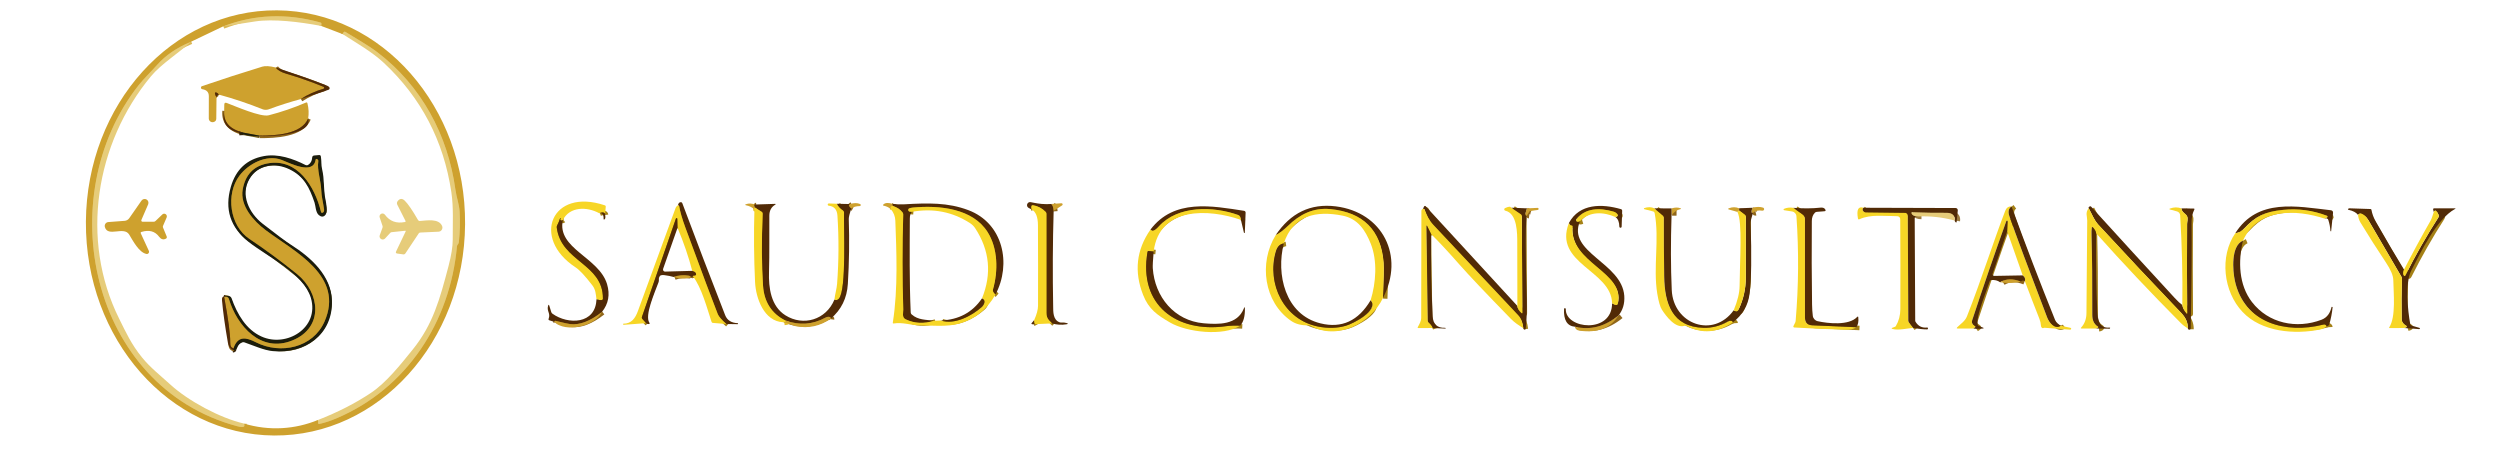 <?xml version="1.0" encoding="UTF-8"?>
<svg xmlns="http://www.w3.org/2000/svg" xmlns:xlink="http://www.w3.org/1999/xlink" width="245px" height="45px" viewBox="0 0 244 45" version="1.1">
<g id="surface1">
<path style="fill:none;stroke-width:2;stroke-linecap:butt;stroke-linejoin:miter;stroke:rgb(64.314%,50.196%,8.627%);stroke-opacity:1;stroke-miterlimit:4;" d="M 268.923 95.72 C 268.798 94.795 267.923 94.599 266.261 95.168 " transform="matrix(0.219,0,0,0.22,0,0)"/>
<path style="fill:none;stroke-width:2;stroke-linecap:butt;stroke-linejoin:miter;stroke:rgb(64.314%,50.196%,8.627%);stroke-opacity:1;stroke-miterlimit:4;" d="M 250.021 98.211 C 249.717 98.443 249.467 98.514 249.253 98.443 C 248.806 98.265 248.735 97.98 249.002 97.571 C 249.02 97.535 249.002 97.517 248.967 97.482 C 248.949 97.464 248.931 97.446 248.913 97.428 C 248.842 97.322 248.824 97.286 248.806 97.322 C 248.449 98.478 247.984 99.599 247.412 100.685 C 247.269 100.97 247.216 101.29 247.269 101.592 C 249.235 116.95 268.084 117.626 267.959 133.321 C 267.959 133.695 267.762 133.908 267.387 133.962 C 266.708 134.033 265.94 133.926 265.064 133.606 " transform="matrix(0.219,0,0,0.22,0,0)"/>
<path style="fill:none;stroke-width:2;stroke-linecap:butt;stroke-linejoin:miter;stroke:rgb(56.471%,40%,10.196%);stroke-opacity:1;stroke-miterlimit:4;" d="M 267.53 139.265 C 262.277 143.375 257.543 145.173 253.326 144.692 C 252.397 144.586 250.2 144.105 246.716 143.233 C 246.501 143.18 246.358 143.269 246.251 143.464 C 246.215 143.536 246.197 143.625 246.197 143.714 " transform="matrix(0.219,0,0,0.22,0,0)"/>
<path style="fill:none;stroke-width:2;stroke-linecap:butt;stroke-linejoin:miter;stroke:rgb(64.314%,50.196%,8.627%);stroke-opacity:1;stroke-miterlimit:4;" d="M 323.291 144.657 C 321.164 142.788 319.878 141.329 319.449 140.261 C 317.359 135.047 312.517 122.146 304.906 101.575 C 303.477 97.695 302.548 94.528 302.155 92.072 C 302.101 91.859 301.994 91.752 301.78 91.734 C 301.708 91.716 301.619 91.716 301.529 91.716 " transform="matrix(0.219,0,0,0.22,0,0)"/>
<path style="fill:none;stroke-width:2;stroke-linecap:butt;stroke-linejoin:miter;stroke:rgb(64.314%,50.196%,8.627%);stroke-opacity:1;stroke-miterlimit:4;" d="M 308.354 123.445 C 308.104 123.142 308.39 122.982 309.176 122.982 C 309.462 122.982 309.712 122.733 309.712 122.448 C 309.712 121.79 309.14 121.292 307.997 120.918 " transform="matrix(0.219,0,0,0.22,0,0)"/>
<path style="fill:none;stroke-width:2;stroke-linecap:butt;stroke-linejoin:miter;stroke:rgb(64.314%,50.196%,8.627%);stroke-opacity:1;stroke-miterlimit:4;" d="M 301.404 101.699 L 301.297 97.695 C 301.297 97.535 301.19 97.393 301.029 97.375 C 300.868 97.339 300.725 97.446 300.672 97.606 L 285.468 141.436 C 285.325 141.792 285.396 142.13 285.664 142.414 L 287.326 144.265 " transform="matrix(0.219,0,0,0.22,0,0)"/>
<path style="fill:none;stroke-width:2;stroke-linecap:butt;stroke-linejoin:miter;stroke:rgb(56.471%,40%,10.196%);stroke-opacity:1;stroke-miterlimit:4;" d="M 307.354 123.836 C 307.318 123.427 307.014 123.178 306.425 123.071 C 304.066 122.68 301.815 122.858 299.671 123.658 " transform="matrix(0.219,0,0,0.22,0,0)"/>
<path style="fill:none;stroke-width:2;stroke-linecap:butt;stroke-linejoin:miter;stroke:rgb(56.471%,40%,10.196%);stroke-opacity:1;stroke-miterlimit:4;" d="M 469.026 91.058 C 469.562 91.698 469.883 92.73 469.991 94.118 " transform="matrix(0.219,0,0,0.22,0,0)"/>
<path style="fill:none;stroke-width:2;stroke-linecap:butt;stroke-linejoin:miter;stroke:rgb(64.314%,50.196%,8.627%);stroke-opacity:1;stroke-miterlimit:4;" d="M 469.294 144.39 C 467.686 142.824 466.757 142.023 466.757 139.603 C 466.739 124.886 466.739 110.188 466.757 95.453 C 466.757 95.133 466.65 94.848 466.417 94.599 C 464.827 92.98 462.933 91.983 460.736 91.627 C 460.396 91.556 460.093 91.77 460.021 92.108 C 459.914 92.588 459.95 93.051 460.164 93.496 " transform="matrix(0.219,0,0,0.22,0,0)"/>
<path style="fill:none;stroke-width:2;stroke-linecap:butt;stroke-linejoin:miter;stroke:rgb(64.314%,50.196%,8.627%);stroke-opacity:1;stroke-miterlimit:4;" d="M 461.504 144.728 C 461.254 144.283 461.165 143.714 461.218 142.984 " transform="matrix(0.219,0,0,0.22,0,0)"/>
<path style="fill:none;stroke-width:2;stroke-linecap:butt;stroke-linejoin:miter;stroke:rgb(64.314%,50.196%,8.627%);stroke-opacity:1;stroke-miterlimit:4;" d="M 372.816 90.969 C 373.495 92.161 374.424 93.175 375.621 93.958 C 375.889 94.136 376.032 94.421 376.032 94.741 C 375.853 101.397 377.193 129.282 373.763 133.303 C 373.155 134.015 372.476 134.158 371.726 133.766 " transform="matrix(0.219,0,0,0.22,0,0)"/>
<path style="fill:none;stroke-width:2;stroke-linecap:butt;stroke-linejoin:miter;stroke:rgb(56.471%,40%,10.196%);stroke-opacity:1;stroke-miterlimit:4;" d="M 370.082 142.272 C 370.154 141.685 369.761 141.4 368.903 141.436 C 368.546 141.436 368.135 141.578 367.653 141.827 C 361.935 144.941 355.932 145.333 349.625 143.037 " transform="matrix(0.219,0,0,0.22,0,0)"/>
<path style="fill:none;stroke-width:2;stroke-linecap:butt;stroke-linejoin:miter;stroke:rgb(64.314%,50.196%,8.627%);stroke-opacity:1;stroke-miterlimit:4;" d="M 349.625 143.037 C 343.533 139.941 340.228 134.78 339.728 127.538 C 339.102 118.266 339.049 107.554 339.567 95.382 C 339.585 95.062 339.424 94.759 339.156 94.581 L 336.261 92.766 " transform="matrix(0.219,0,0,0.22,0,0)"/>
<path style="fill:none;stroke-width:2;stroke-linecap:butt;stroke-linejoin:miter;stroke:rgb(56.471%,40%,10.196%);stroke-opacity:1;stroke-miterlimit:4;" d="M 336.119 91.307 C 335.69 91.342 335.743 91.823 336.261 92.766 " transform="matrix(0.219,0,0,0.22,0,0)"/>
<path style="fill:none;stroke-width:2;stroke-linecap:butt;stroke-linejoin:miter;stroke:rgb(89.02%,73.725%,16.471%);stroke-opacity:1;stroke-miterlimit:4;" d="M 336.261 92.766 C 335.708 93.033 335.565 93.282 335.868 93.478 " transform="matrix(0.219,0,0,0.22,0,0)"/>
<path style="fill:none;stroke-width:2;stroke-linecap:butt;stroke-linejoin:miter;stroke:rgb(56.471%,40%,10.196%);stroke-opacity:1;stroke-miterlimit:4;" d="M 379.266 93.015 C 378.658 92.713 378.319 92.303 378.212 91.752 C 378.158 91.467 378.337 91.236 378.748 91.093 " transform="matrix(0.219,0,0,0.22,0,0)"/>
<path style="fill:none;stroke-width:2;stroke-linecap:butt;stroke-linejoin:miter;stroke:rgb(89.02%,73.725%,16.471%);stroke-opacity:1;stroke-miterlimit:4;" d="M 349.625 143.037 C 349.768 143.109 349.876 143.197 349.929 143.286 C 350.09 143.518 350.036 143.66 349.768 143.696 L 348.696 143.856 " transform="matrix(0.219,0,0,0.22,0,0)"/>
<path style="fill:none;stroke-width:2;stroke-linecap:butt;stroke-linejoin:miter;stroke:rgb(56.471%,40%,10.196%);stroke-opacity:1;stroke-miterlimit:4;" d="M 397.847 91.022 C 397.686 91.271 397.722 91.592 397.954 91.983 " transform="matrix(0.219,0,0,0.22,0,0)"/>
<path style="fill:none;stroke-width:2;stroke-linecap:butt;stroke-linejoin:miter;stroke:rgb(89.02%,73.725%,16.471%);stroke-opacity:1;stroke-miterlimit:4;" d="M 397.954 91.983 C 397.668 91.947 397.418 92.019 397.168 92.197 C 396.989 92.321 396.9 92.499 396.935 92.748 L 396.971 93.318 " transform="matrix(0.219,0,0,0.22,0,0)"/>
<path style="fill:none;stroke-width:2;stroke-linecap:butt;stroke-linejoin:miter;stroke:rgb(64.314%,50.196%,8.627%);stroke-opacity:1;stroke-miterlimit:4;" d="M 419.411 143.073 C 425.593 145.119 433.293 141.026 437.76 137.058 C 438.921 136.026 439.743 133.926 437.867 133.214 " transform="matrix(0.219,0,0,0.22,0,0)"/>
<path style="fill:none;stroke-width:2;stroke-linecap:butt;stroke-linejoin:miter;stroke:rgb(64.314%,50.196%,8.627%);stroke-opacity:1;stroke-miterlimit:4;" d="M 443.906 131.506 C 442.959 130.688 442.584 129.94 442.78 129.264 C 445.174 120.9 445.014 110.917 440.386 103.603 C 433.686 93.015 418.643 91.538 406.815 92.677 C 406.226 92.748 405.708 92.855 405.297 93.015 C 404.975 93.14 404.779 93.478 404.832 93.834 C 404.886 94.19 405.172 94.457 405.511 94.492 L 406.44 94.563 " transform="matrix(0.219,0,0,0.22,0,0)"/>
<path style="fill:none;stroke-width:2;stroke-linecap:butt;stroke-linejoin:miter;stroke:rgb(64.314%,50.196%,8.627%);stroke-opacity:1;stroke-miterlimit:4;" d="M 416.302 143.215 C 411.8 144.639 407.584 144.408 403.653 142.557 C 401.831 141.703 402.635 139.443 402.581 138.197 C 402.134 124.068 402.134 109.938 402.563 95.773 C 402.563 95.435 402.456 95.115 402.277 94.848 C 401.259 93.496 399.812 92.553 397.954 91.983 " transform="matrix(0.219,0,0,0.22,0,0)"/>
<path style="fill:none;stroke-width:2;stroke-linecap:butt;stroke-linejoin:miter;stroke:rgb(64.314%,50.196%,8.627%);stroke-opacity:1;stroke-miterlimit:4;" d="M 553.926 98.158 C 553.837 96.984 553.426 96.254 552.694 95.987 C 541.634 92.054 525.733 91.592 517.122 101.112 C 515.353 103.069 514.103 103.532 513.388 102.5 " transform="matrix(0.219,0,0,0.22,0,0)"/>
<path style="fill:none;stroke-width:2;stroke-linecap:butt;stroke-linejoin:miter;stroke:rgb(64.314%,50.196%,8.627%);stroke-opacity:1;stroke-miterlimit:4;" d="M 514.817 112.287 L 512.602 112.056 C 512.28 112.02 512.101 112.145 512.048 112.465 C 507.921 136.293 525.251 148.661 547.137 145.635 C 549.156 145.368 551.318 145.28 553.623 145.404 " transform="matrix(0.219,0,0,0.22,0,0)"/>
<path style="fill:none;stroke-width:2;stroke-linecap:butt;stroke-linejoin:miter;stroke:rgb(64.314%,50.196%,8.627%);stroke-opacity:1;stroke-miterlimit:4;" d="M 617.584 133.054 C 617.959 124.762 618.066 119.477 617.888 117.217 C 616.726 102.731 608.758 94.777 593.965 93.353 C 586.336 92.624 580.226 95.738 574.83 101.023 C 573.168 102.66 571.382 103.995 569.488 105.027 " transform="matrix(0.219,0,0,0.22,0,0)"/>
<path style="fill:none;stroke-width:2;stroke-linecap:butt;stroke-linejoin:miter;stroke:rgb(64.314%,50.196%,8.627%);stroke-opacity:1;stroke-miterlimit:4;" d="M 677.847 136.595 C 677.901 137.628 678.508 138.678 679.669 139.71 C 679.937 139.959 680.08 139.905 680.08 139.532 L 679.83 96.467 C 679.83 96.147 679.705 95.898 679.437 95.72 L 675.024 92.73 " transform="matrix(0.219,0,0,0.22,0,0)"/>
<path style="fill:none;stroke-width:2;stroke-linecap:butt;stroke-linejoin:miter;stroke:rgb(56.471%,40%,10.196%);stroke-opacity:1;stroke-miterlimit:4;" d="M 682.206 93.015 C 681.349 95.115 681.277 96.236 681.992 96.343 " transform="matrix(0.219,0,0,0.22,0,0)"/>
<path style="fill:none;stroke-width:2;stroke-linecap:butt;stroke-linejoin:miter;stroke:rgb(64.314%,50.196%,8.627%);stroke-opacity:1;stroke-miterlimit:4;" d="M 680.527 146.561 C 680.277 144.052 679.509 142.13 678.222 140.777 C 665.519 127.324 652.834 113.853 640.149 100.382 C 638.202 98.318 637.255 96.147 636.272 93.602 C 636.183 93.389 636.04 93.282 635.808 93.247 C 635.718 93.229 635.611 93.211 635.504 93.211 " transform="matrix(0.219,0,0,0.22,0,0)"/>
<path style="fill:none;stroke-width:2;stroke-linecap:butt;stroke-linejoin:miter;stroke:rgb(64.314%,50.196%,8.627%);stroke-opacity:1;stroke-miterlimit:4;" d="M 639.202 104.529 L 637.416 100.952 C 637.201 100.525 637.094 100.56 637.094 101.023 L 637.684 143.109 C 637.702 143.447 637.844 143.767 638.095 143.98 C 639.024 144.763 639.631 145.582 639.935 146.436 " transform="matrix(0.219,0,0,0.22,0,0)"/>
<path style="fill:none;stroke-width:2;stroke-linecap:butt;stroke-linejoin:miter;stroke:rgb(64.314%,50.196%,8.627%);stroke-opacity:1;stroke-miterlimit:4;" d="M 721.834 96.912 C 723.085 96.556 723.21 95.951 722.191 95.115 C 721.852 94.83 721.405 94.599 720.851 94.457 C 714.598 92.677 708.345 92.855 704.379 97.802 C 704.164 98.051 704.146 98.407 704.325 98.674 C 704.504 98.941 704.843 99.066 705.147 98.977 L 705.915 98.745 " transform="matrix(0.219,0,0,0.22,0,0)"/>
<path style="fill:none;stroke-width:2;stroke-linecap:butt;stroke-linejoin:miter;stroke:rgb(56.471%,40%,10.196%);stroke-opacity:1;stroke-miterlimit:4;" d="M 723.138 140.902 C 717.01 145.849 710.507 147.504 703.628 145.867 " transform="matrix(0.219,0,0,0.22,0,0)"/>
<path style="fill:none;stroke-width:2;stroke-linecap:butt;stroke-linejoin:miter;stroke:rgb(64.314%,50.196%,8.627%);stroke-opacity:1;stroke-miterlimit:4;" d="M 720.297 135.368 C 721.816 136.382 722.674 136.435 722.888 135.492 C 726.247 121.292 701.198 117.501 702.574 101.219 C 702.61 100.898 702.467 100.738 702.163 100.703 C 701.538 100.632 701.145 100.24 700.948 99.546 " transform="matrix(0.219,0,0,0.22,0,0)"/>
<path style="fill:none;stroke-width:2;stroke-linecap:butt;stroke-linejoin:miter;stroke:rgb(64.314%,50.196%,8.627%);stroke-opacity:1;stroke-miterlimit:4;" d="M 899.335 92.125 C 898.013 93.104 897.692 94.581 898.389 96.556 C 901.408 105.169 907.054 120.206 915.308 141.685 C 916.201 144.052 918.845 147.237 921.4 145.422 " transform="matrix(0.219,0,0,0.22,0,0)"/>
<path style="fill:none;stroke-width:2;stroke-linecap:butt;stroke-linejoin:miter;stroke:rgb(64.314%,50.196%,8.627%);stroke-opacity:1;stroke-miterlimit:4;" d="M 905.285 125.456 C 905.642 124.53 905.321 123.694 904.338 122.947 " transform="matrix(0.219,0,0,0.22,0,0)"/>
<path style="fill:none;stroke-width:2;stroke-linecap:butt;stroke-linejoin:miter;stroke:rgb(64.314%,50.196%,8.627%);stroke-opacity:1;stroke-miterlimit:4;" d="M 897.388 103.247 L 897.585 98.799 C 897.602 98.656 897.495 98.532 897.352 98.496 C 897.209 98.461 897.066 98.549 897.013 98.674 C 891.707 113.426 886.597 128.196 881.701 142.984 C 881.362 144.034 881.773 144.888 882.952 145.546 C 883.327 145.742 883.327 145.938 882.988 146.169 L 882.237 146.668 " transform="matrix(0.219,0,0,0.22,0,0)"/>
<path style="fill:none;stroke-width:2;stroke-linecap:butt;stroke-linejoin:miter;stroke:rgb(56.471%,40%,10.196%);stroke-opacity:1;stroke-miterlimit:4;" d="M 903.552 125.758 C 900.014 124.299 896.888 124.388 894.208 126.007 " transform="matrix(0.219,0,0,0.22,0,0)"/>
<path style="fill:none;stroke-width:2;stroke-linecap:butt;stroke-linejoin:miter;stroke:rgb(64.314%,50.196%,8.627%);stroke-opacity:1;stroke-miterlimit:4;" d="M 975.893 136.186 C 976.125 137.521 976.732 138.731 977.733 139.852 C 977.965 140.101 978.09 140.066 978.072 139.727 C 977.965 126.452 977.947 113.195 978.037 99.938 C 978.037 98.977 978.572 97.695 978.001 96.467 C 977.393 95.186 975.732 95.008 975.464 93.033 " transform="matrix(0.219,0,0,0.22,0,0)"/>
<path style="fill:none;stroke-width:2;stroke-linecap:butt;stroke-linejoin:miter;stroke:rgb(64.314%,50.196%,8.627%);stroke-opacity:1;stroke-miterlimit:4;" d="M 978.394 146.668 C 978.43 144.123 977.447 141.827 975.482 139.763 C 962.957 126.701 950.54 113.551 938.248 100.276 C 936.212 98.087 935.408 95.578 933.925 92.962 " transform="matrix(0.219,0,0,0.22,0,0)"/>
<path style="fill:none;stroke-width:2;stroke-linecap:butt;stroke-linejoin:miter;stroke:rgb(64.314%,50.196%,8.627%);stroke-opacity:1;stroke-miterlimit:4;" d="M 937.23 104.102 C 937.23 103.461 936.765 102.607 935.836 101.521 C 935.55 101.183 935.372 101.237 935.318 101.681 C 935.193 102.553 935.157 103.586 935.193 104.813 C 935.461 114.53 935.586 126.434 935.533 140.564 C 935.533 143.02 936.354 144.728 938.016 145.689 C 938.355 145.885 938.355 146.098 938.052 146.312 C 937.819 146.49 937.462 146.614 936.98 146.668 " transform="matrix(0.219,0,0,0.22,0,0)"/>
<path style="fill:none;stroke-width:2;stroke-linecap:butt;stroke-linejoin:miter;stroke:rgb(64.314%,50.196%,8.627%);stroke-opacity:1;stroke-miterlimit:4;" d="M 1039.89 97.66 C 1040.033 97.286 1040.247 97.108 1040.515 97.144 C 1040.729 97.161 1040.926 97.019 1040.979 96.806 C 1041.033 96.61 1040.908 96.396 1040.711 96.325 C 1034.28 93.887 1027.705 93.015 1020.987 93.709 C 1012.822 94.546 1008.82 96.521 1003.639 102.002 C 1002.442 103.283 1001.102 103.977 999.637 104.102 " transform="matrix(0.219,0,0,0.22,0,0)"/>
<path style="fill:none;stroke-width:2;stroke-linecap:butt;stroke-linejoin:miter;stroke:rgb(64.314%,50.196%,8.627%);stroke-opacity:1;stroke-miterlimit:4;" d="M 1003.085 107.447 C 997.636 109.689 998.422 120.74 999.494 125.491 C 1003.675 144.176 1022.238 149.194 1039.086 144.906 C 1039.425 144.817 1039.711 144.817 1039.943 144.924 C 1040.301 145.102 1040.497 145.351 1040.515 145.707 " transform="matrix(0.219,0,0,0.22,0,0)"/>
<path style="fill:none;stroke-width:2;stroke-linecap:butt;stroke-linejoin:miter;stroke:rgb(64.314%,50.196%,8.627%);stroke-opacity:1;stroke-miterlimit:4;" d="M 832.944 92.748 C 832.48 93.3 832.48 93.834 832.926 94.314 C 833.212 94.635 833.552 94.777 833.963 94.795 L 851.686 95.026 C 852.329 95.044 852.847 95.56 852.847 96.183 L 853.062 143.091 C 853.062 143.393 853.169 143.696 853.366 143.945 L 855.277 146.383 " transform="matrix(0.219,0,0,0.22,0,0)"/>
<path style="fill:none;stroke-width:2;stroke-linecap:butt;stroke-linejoin:miter;stroke:rgb(61.176%,48.235%,25.098%);stroke-opacity:1;stroke-miterlimit:4;" d="M 873.822 98.443 C 874.215 96.112 872.482 95.008 870.285 95.026 C 865.229 95.062 860.101 94.973 854.938 94.777 C 854.527 94.759 854.402 94.955 854.563 95.329 C 854.973 96.218 855.956 96.663 857.546 96.645 " transform="matrix(0.219,0,0,0.22,0,0)"/>
<path style="fill:none;stroke-width:2;stroke-linecap:butt;stroke-linejoin:miter;stroke:rgb(64.314%,50.196%,8.627%);stroke-opacity:1;stroke-miterlimit:4;" d="M 739.218 92.997 L 743.131 96.289 C 743.363 96.485 743.506 96.788 743.506 97.09 C 743.47 105.881 743.524 114.654 743.666 123.427 C 743.845 135.474 747.258 145.974 761.336 146.347 C 765.124 146.436 768.751 145.493 772.199 143.536 C 772.628 143.304 773.003 143.18 773.342 143.197 C 774.021 143.197 774.379 143.447 774.414 143.945 " transform="matrix(0.219,0,0,0.22,0,0)"/>
<path style="fill:none;stroke-width:2;stroke-linecap:butt;stroke-linejoin:miter;stroke:rgb(64.314%,50.196%,8.627%);stroke-opacity:1;stroke-miterlimit:4;" d="M 774.807 138.517 C 775.326 138.855 775.772 138.998 776.147 138.962 C 776.469 138.944 776.773 138.66 777.023 138.126 C 779.149 133.677 780.221 128.961 780.239 123.997 C 780.275 114.903 780.275 105.792 780.239 96.663 C 780.239 96.325 780.096 96.076 779.828 95.88 L 777.237 93.976 " transform="matrix(0.219,0,0,0.22,0,0)"/>
<path style="fill:none;stroke-width:2;stroke-linecap:butt;stroke-linejoin:miter;stroke:rgb(56.471%,40%,10.196%);stroke-opacity:1;stroke-miterlimit:4;" d="M 777.255 92.997 L 777.237 93.976 " transform="matrix(0.219,0,0,0.22,0,0)"/>
<path style="fill:none;stroke-width:2;stroke-linecap:butt;stroke-linejoin:miter;stroke:rgb(89.02%,73.725%,16.471%);stroke-opacity:1;stroke-miterlimit:4;" d="M 777.237 93.976 L 776.487 94.617 " transform="matrix(0.219,0,0,0.22,0,0)"/>
<path style="fill:none;stroke-width:2;stroke-linecap:butt;stroke-linejoin:miter;stroke:rgb(56.471%,40%,10.196%);stroke-opacity:1;stroke-miterlimit:4;" d="M 783.455 95.026 C 782.597 95.222 782.526 94.457 783.258 92.748 " transform="matrix(0.219,0,0,0.22,0,0)"/>
<path style="fill:none;stroke-width:2;stroke-linecap:butt;stroke-linejoin:miter;stroke:rgb(56.471%,40%,10.196%);stroke-opacity:1;stroke-miterlimit:4;" d="M 746.954 96.076 L 746.954 93.051 " transform="matrix(0.219,0,0,0.22,0,0)"/>
<path style="fill:none;stroke-width:2;stroke-linecap:butt;stroke-linejoin:miter;stroke:rgb(64.314%,50.196%,8.627%);stroke-opacity:1;stroke-miterlimit:4;" d="M 801.518 92.784 L 805.734 95.773 C 806.377 96.236 806.752 96.966 806.752 97.749 L 806.752 141.774 C 806.752 143.98 807.86 145.137 810.058 145.226 L 829.8 146.098 " transform="matrix(0.219,0,0,0.22,0,0)"/>
<path style="fill:none;stroke-width:2;stroke-linecap:butt;stroke-linejoin:miter;stroke:rgb(64.314%,50.196%,8.627%);stroke-opacity:1;stroke-miterlimit:4;" d="M 1075.265 120.366 C 1074.765 121.487 1074.729 122.359 1075.176 122.982 C 1075.444 123.356 1075.676 123.338 1075.89 122.929 C 1080.375 113.996 1085.324 105.347 1090.737 96.948 C 1090.916 96.645 1090.951 96.325 1090.809 96.005 C 1089.915 93.958 1089.183 93.513 1088.611 94.652 " transform="matrix(0.219,0,0,0.22,0,0)"/>
<path style="fill:none;stroke-width:2;stroke-linecap:butt;stroke-linejoin:miter;stroke:rgb(64.314%,50.196%,8.627%);stroke-opacity:1;stroke-miterlimit:4;" d="M 1075.211 146.436 L 1076.265 146.098 C 1076.39 146.045 1076.498 145.92 1076.498 145.778 C 1076.515 145.635 1076.444 145.493 1076.301 145.422 C 1075.158 144.835 1074.264 143.98 1074.229 142.557 C 1074.104 136.56 1074.139 130.527 1074.336 124.441 C 1074.336 124.121 1074.246 123.801 1074.086 123.516 C 1069.172 115.117 1064.259 106.735 1059.328 98.354 C 1058.756 97.393 1058.185 96.681 1057.595 96.218 C 1056.309 95.168 1055.326 95.062 1054.647 95.934 " transform="matrix(0.219,0,0,0.22,0,0)"/>
<path style="fill:none;stroke-width:2;stroke-linecap:butt;stroke-linejoin:miter;stroke:rgb(85.49%,71.765%,32.941%);stroke-opacity:1;stroke-miterlimit:4;" d="M 83.328 18.632 C 76.968 21.283 71.965 24.682 68.303 28.793 C 65.355 32.102 61.996 35.306 59.852 38.028 C 20.314 88.068 38.18 172.613 103.928 190.248 C 106.805 191.031 107.823 190.639 107.001 189.073 " transform="matrix(0.219,0,0,0.22,0,0)"/>
<path style="fill:none;stroke-width:2;stroke-linecap:butt;stroke-linejoin:miter;stroke:rgb(85.49%,71.765%,32.941%);stroke-opacity:1;stroke-miterlimit:4;" d="M 140.304 187.472 L 140.286 188.789 C 140.286 189.18 140.483 189.34 140.894 189.251 C 143.306 188.735 145.843 187.899 148.522 186.76 C 180.128 173.431 199.477 143.589 202.532 109.992 C 202.568 109.671 202.693 109.405 202.907 109.155 C 203.193 108.817 203.354 108.444 203.39 108.07 C 203.872 103.763 203.997 99.243 203.729 94.474 C 203.551 91.307 202.318 88.086 201.853 84.705 C 198.459 60.183 186.524 38.206 166.835 23.312 C 162.655 20.144 157.348 17.226 152.542 14.254 C 152.257 14.076 151.989 14.112 151.756 14.378 C 151.542 14.592 151.381 14.877 151.274 15.215 " transform="matrix(0.219,0,0,0.22,0,0)"/>
<path style="fill:none;stroke-width:2;stroke-linecap:butt;stroke-linejoin:miter;stroke:rgb(85.49%,71.765%,32.941%);stroke-opacity:1;stroke-miterlimit:4;" d="M 141.715 11.585 L 141.787 10.695 C 141.823 10.357 141.662 10.143 141.34 10.054 C 126.19 5.819 111.646 6.406 97.693 11.798 " transform="matrix(0.219,0,0,0.22,0,0)"/>
<path style="fill:none;stroke-width:2;stroke-linecap:butt;stroke-linejoin:miter;stroke:rgb(56.471%,40%,10.196%);stroke-opacity:1;stroke-miterlimit:4;" d="M 121.294 30.127 C 122.152 31.319 123.742 32.245 126.065 32.921 C 131.728 34.576 137.285 36.516 142.752 38.758 C 142.93 38.847 143.055 39.025 143.038 39.22 C 143.038 39.416 142.895 39.594 142.698 39.648 C 139.143 40.644 135.73 42.174 132.443 44.257 " transform="matrix(0.219,0,0,0.22,0,0)"/>
<path style="fill:none;stroke-width:2;stroke-linecap:butt;stroke-linejoin:miter;stroke:rgb(56.471%,40%,10.196%);stroke-opacity:1;stroke-miterlimit:4;" d="M 95.745 42.21 C 95.442 41.694 95.031 41.391 94.548 41.285 C 94.173 41.214 94.012 41.374 94.066 41.747 C 94.137 42.335 94.37 42.851 94.763 43.331 " transform="matrix(0.219,0,0,0.22,0,0)"/>
<path style="fill:none;stroke-width:2;stroke-linecap:butt;stroke-linejoin:miter;stroke:rgb(56.471%,40%,10.196%);stroke-opacity:1;stroke-miterlimit:4;" d="M 135.837 52.905 C 132.836 60.094 120.812 60.575 113.933 60.539 " transform="matrix(0.219,0,0,0.22,0,0)"/>
<path style="fill:none;stroke-width:2;stroke-linecap:butt;stroke-linejoin:miter;stroke:rgb(45.882%,37.255%,11.373%);stroke-opacity:1;stroke-miterlimit:4;" d="M 113.933 60.539 L 106.662 59.187 " transform="matrix(0.219,0,0,0.22,0,0)"/>
<path style="fill:none;stroke-width:2;stroke-linecap:butt;stroke-linejoin:miter;stroke:rgb(56.471%,40%,10.196%);stroke-opacity:1;stroke-miterlimit:4;" d="M 106.662 59.187 C 100.587 57.656 97.764 54.4 98.193 49.417 " transform="matrix(0.219,0,0,0.22,0,0)"/>
<path style="fill:none;stroke-width:2;stroke-linecap:butt;stroke-linejoin:miter;stroke:rgb(21.569%,14.118%,3.137%);stroke-opacity:1;stroke-miterlimit:4;" d="M 114.005 60.699 C 113.987 60.646 113.951 60.592 113.933 60.539 " transform="matrix(0.219,0,0,0.22,0,0)"/>
<path style="fill:none;stroke-width:2;stroke-linecap:butt;stroke-linejoin:miter;stroke:rgb(21.569%,14.118%,3.137%);stroke-opacity:1;stroke-miterlimit:4;" d="M 106.662 59.187 L 104.768 59.276 " transform="matrix(0.219,0,0,0.22,0,0)"/>
<path style="fill:none;stroke-width:2;stroke-linecap:butt;stroke-linejoin:miter;stroke:rgb(21.569%,14.118%,3.137%);stroke-opacity:1;stroke-miterlimit:4;" d="M 101.766 156.063 L 102.213 155.974 C 102.41 155.939 102.499 155.832 102.517 155.636 C 102.535 155.512 102.481 155.441 102.392 155.387 " transform="matrix(0.219,0,0,0.22,0,0)"/>
<path style="fill:none;stroke-width:2;stroke-linecap:butt;stroke-linejoin:miter;stroke:rgb(45.882%,37.255%,11.373%);stroke-opacity:1;stroke-miterlimit:4;" d="M 102.392 155.387 C 104.375 149.888 107.895 150.511 112.433 152.807 C 123.438 158.395 137.946 155.245 143.127 143.642 C 152.239 123.16 129.674 112.359 116.917 102.838 C 111.361 98.71 105.179 91.805 106.501 84.545 C 107.68 78.085 111.289 74.224 117.328 73.013 C 131.103 70.237 138.91 83.513 141.608 94.635 C 141.644 94.777 141.733 94.901 141.858 94.955 C 142.001 95.026 142.144 95.026 142.287 94.973 C 142.841 94.741 143.055 94.243 142.966 93.496 C 142.573 90.506 141.805 87.855 141.698 84.794 C 141.572 80.986 139.768 75.576 140.375 72.159 C 140.411 71.875 140.393 71.661 140.322 71.501 C 140.215 71.27 140.036 71.109 139.804 71.02 C 139.446 70.86 139.232 70.985 139.178 71.376 C 138.053 78.281 127.619 72.782 123.903 71.376 C 117.096 68.796 108.949 73.209 105.018 78.459 C 98.836 86.68 100.623 100.703 109.413 106.593 C 116.81 111.522 123.974 116.789 130.888 122.377 C 141.179 130.688 142.948 146.151 128.887 151.935 C 114.737 157.772 103.982 145.618 100.301 133.446 C 100.069 132.681 99.372 132.36 98.175 132.52 " transform="matrix(0.219,0,0,0.22,0,0)"/>
<path style="fill:none;stroke-width:2;stroke-linecap:butt;stroke-linejoin:miter;stroke:rgb(21.569%,14.118%,3.137%);stroke-opacity:1;stroke-miterlimit:4;" d="M 98.175 132.52 C 98.372 132.449 98.55 132.378 98.747 132.325 " transform="matrix(0.219,0,0,0.22,0,0)"/>
<path style="fill:none;stroke-width:2;stroke-linecap:butt;stroke-linejoin:miter;stroke:rgb(56.471%,40%,10.196%);stroke-opacity:1;stroke-miterlimit:4;" d="M 102.392 155.387 C 101.373 155.405 100.873 154.515 100.909 152.718 C 100.945 149.266 100.051 142.539 98.175 132.52 " transform="matrix(0.219,0,0,0.22,0,0)"/>
<path style="fill:none;stroke-width:2;stroke-linecap:butt;stroke-linejoin:miter;stroke:rgb(64.314%,50.196%,8.627%);stroke-opacity:1;stroke-miterlimit:4;" d="M 573.168 108.675 C 571.435 108.906 570.256 110.063 569.613 112.163 C 565.272 126.648 573.294 142.788 588.498 145.778 C 592.946 146.65 597.127 146.543 601.004 145.422 C 603.988 144.586 616.03 138.606 612.063 134.051 " transform="matrix(0.219,0,0,0.22,0,0)"/>
<path style=" stroke:none;fill-rule:nonzero;fill:rgb(80.784%,63.137%,18.039%);fill-opacity:1;" d="M 26.355 42.68 C 16.094 42.605 7.84 33.223 7.918 21.715 C 8 10.211 16.383 0.941 26.645 1.012 C 36.906 1.086 45.16 10.469 45.078 21.977 C 45 33.48 36.613 42.75 26.355 42.68 Z M 21.359 2.59 L 18.219 4.09 C 16.828 4.672 15.734 5.418 14.934 6.32 C 14.289 7.047 13.555 7.75 13.086 8.348 C 4.441 19.332 8.348 37.891 22.723 41.762 C 23.352 41.934 23.574 41.848 23.395 41.504 C 25.891 42.258 28.426 42.078 30.676 41.152 L 30.672 41.441 C 30.672 41.527 30.715 41.562 30.805 41.543 C 31.332 41.43 31.887 41.246 32.473 40.996 C 39.383 38.07 43.613 31.52 44.281 24.145 C 44.289 24.074 44.316 24.016 44.363 23.961 C 44.426 23.887 44.461 23.805 44.469 23.723 C 44.574 22.777 44.602 21.785 44.543 20.738 C 44.504 20.043 44.234 19.336 44.133 18.594 C 43.391 13.211 40.781 8.387 36.477 5.117 C 35.562 4.422 34.402 3.781 33.352 3.129 C 33.289 3.09 33.23 3.098 33.18 3.156 C 33.133 3.203 33.098 3.266 33.074 3.34 L 30.984 2.543 L 31 2.348 C 31.008 2.273 30.973 2.227 30.902 2.207 C 27.59 1.277 24.41 1.406 21.359 2.59 Z M 21.359 2.59 "/>
<path style=" stroke:none;fill-rule:nonzero;fill:rgb(90.196%,80%,47.843%);fill-opacity:1;" d="M 30.984 2.543 C 28.844 2.141 26.273 1.828 24.5 2.102 C 23.449 2.27 22.406 2.43 21.359 2.59 C 24.41 1.406 27.59 1.277 30.902 2.207 C 30.973 2.227 31.008 2.273 31 2.348 Z M 30.984 2.543 "/>
<path style=" stroke:none;fill-rule:nonzero;fill:rgb(90.196%,80%,47.843%);fill-opacity:1;" d="M 30.676 41.152 C 32.598 40.402 34.32 39.523 35.844 38.508 C 37.363 37.496 38.77 35.711 39.953 34.246 C 41.941 31.777 42.605 29.309 43.457 26.07 C 43.73 25.023 43.867 24.168 43.867 23.504 C 43.859 21.91 43.957 20.328 43.73 18.82 C 42.98 13.797 40.77 9.574 37.102 6.148 C 35.965 5.086 34.441 4.219 33.074 3.34 C 33.098 3.266 33.133 3.203 33.18 3.156 C 33.23 3.098 33.289 3.09 33.352 3.129 C 34.402 3.781 35.562 4.422 36.477 5.117 C 40.781 8.387 43.391 13.211 44.133 18.594 C 44.234 19.336 44.504 20.043 44.543 20.738 C 44.602 21.785 44.574 22.777 44.469 23.723 C 44.461 23.805 44.426 23.887 44.363 23.961 C 44.316 24.016 44.289 24.074 44.281 24.145 C 43.613 31.52 39.383 38.07 32.473 40.996 C 31.887 41.246 31.332 41.43 30.805 41.543 C 30.715 41.562 30.672 41.527 30.672 41.441 Z M 30.676 41.152 "/>
<path style=" stroke:none;fill-rule:nonzero;fill:rgb(90.196%,80%,47.843%);fill-opacity:1;" d="M 18.219 4.09 C 16.977 5.234 15.309 6.254 14.289 7.484 C 8.855 14.039 7.324 23.496 11.176 31.23 C 11.844 32.574 12.355 33.719 13.41 35.02 C 14.215 36.016 15.258 36.832 16.227 37.715 C 17.922 39.266 21.062 40.973 23.395 41.504 C 23.574 41.848 23.352 41.934 22.723 41.762 C 8.348 37.891 4.441 19.332 13.086 8.348 C 13.555 7.75 14.289 7.047 14.934 6.32 C 15.734 5.418 16.828 4.672 18.219 4.09 Z M 18.219 4.09 "/>
<path style=" stroke:none;fill-rule:nonzero;fill:rgb(80.784%,63.137%,18.039%);fill-opacity:1;" d="M 26.52 6.613 C 26.707 6.875 27.055 7.078 27.562 7.227 C 28.801 7.59 30.016 8.016 31.211 8.508 C 31.25 8.527 31.277 8.566 31.273 8.609 C 31.273 8.652 31.242 8.691 31.199 8.703 C 30.422 8.922 29.676 9.258 28.957 9.715 C 27.906 10 26.859 10.332 25.816 10.719 C 25.641 10.781 25.406 10.781 25.219 10.703 C 23.82 10.141 22.395 9.664 20.934 9.266 C 20.867 9.152 20.777 9.086 20.672 9.062 C 20.59 9.047 20.555 9.082 20.566 9.164 C 20.582 9.293 20.633 9.406 20.719 9.512 C 20.715 10.211 20.707 10.918 20.695 11.633 C 20.691 11.809 20.602 11.918 20.418 11.965 C 20.309 11.992 20.191 11.969 20.102 11.898 C 20.012 11.828 19.961 11.723 19.961 11.609 C 19.953 10.891 19.957 10.164 19.965 9.438 C 19.973 9.043 19.758 8.809 19.328 8.742 C 19.254 8.734 19.199 8.676 19.195 8.602 C 19.188 8.531 19.23 8.461 19.301 8.441 C 21.219 7.785 23.188 7.148 25.203 6.531 C 25.496 6.441 25.934 6.469 26.52 6.613 Z M 26.52 6.613 "/>
<path style=" stroke:none;fill-rule:nonzero;fill:rgb(31.765%,16.471%,2.353%);fill-opacity:1;" d="M 26.52 6.613 C 28.242 7.18 29.91 7.77 31.527 8.383 C 31.641 8.426 31.727 8.484 31.777 8.555 C 31.805 8.598 31.812 8.648 31.797 8.695 C 31.781 8.746 31.746 8.781 31.699 8.797 L 28.957 9.715 C 29.676 9.258 30.422 8.922 31.199 8.703 C 31.242 8.691 31.273 8.652 31.273 8.609 C 31.277 8.566 31.25 8.527 31.211 8.508 C 30.016 8.016 28.801 7.59 27.562 7.227 C 27.055 7.078 26.707 6.875 26.52 6.613 Z M 26.52 6.613 "/>
<path style=" stroke:none;fill-rule:nonzero;fill:rgb(31.765%,16.471%,2.353%);fill-opacity:1;" d="M 20.934 9.266 C 20.836 9.297 20.766 9.379 20.719 9.512 C 20.633 9.406 20.582 9.293 20.566 9.164 C 20.555 9.082 20.59 9.047 20.672 9.062 C 20.777 9.086 20.867 9.152 20.934 9.266 Z M 20.934 9.266 "/>
<path style=" stroke:none;fill-rule:nonzero;fill:rgb(80.784%,63.137%,18.039%);fill-opacity:1;" d="M 29.699 11.613 C 29.043 13.191 26.414 13.297 24.91 13.289 L 23.32 12.992 C 21.992 12.656 21.375 11.941 21.469 10.848 L 21.48 10.25 C 21.484 10.086 21.566 10.031 21.719 10.09 C 22.582 10.414 25.055 11.504 25.84 11.297 C 27.086 10.977 28.301 10.559 29.484 10.051 C 29.559 10.016 29.605 10.043 29.629 10.121 C 29.758 10.637 29.781 11.133 29.699 11.613 Z M 29.699 11.613 "/>
<path style=" stroke:none;fill-rule:nonzero;fill:rgb(31.765%,16.471%,2.353%);fill-opacity:1;" d="M 21.469 10.848 C 21.375 11.941 21.992 12.656 23.32 12.992 L 22.906 13.012 C 21.699 12.691 21.219 11.969 21.469 10.848 Z M 21.469 10.848 "/>
<path style=" stroke:none;fill-rule:nonzero;fill:rgb(31.765%,16.471%,2.353%);fill-opacity:1;" d="M 29.699 11.613 C 30.18 13.285 25.73 13.418 24.926 13.324 C 24.922 13.312 24.914 13.301 24.91 13.289 C 26.414 13.297 29.043 13.191 29.699 11.613 Z M 29.699 11.613 "/>
<path style=" stroke:none;fill-rule:nonzero;fill:rgb(10.98%,11.373%,4.314%);fill-opacity:0.996;" d="M 22.906 13.012 L 23.32 12.992 L 24.91 13.289 C 24.914 13.301 24.922 13.312 24.926 13.324 C 24.223 13.387 23.551 13.285 22.906 13.012 Z M 22.906 13.012 "/>
<path style=" stroke:none;fill-rule:nonzero;fill:rgb(10.98%,11.373%,4.314%);fill-opacity:0.996;" d="M 22.25 34.258 L 22.348 34.238 C 22.391 34.23 22.41 34.207 22.414 34.164 C 22.418 34.137 22.406 34.121 22.387 34.109 C 22.82 32.902 23.59 33.039 24.582 33.543 C 26.988 34.77 30.16 34.078 31.293 31.531 C 33.285 27.035 28.352 24.664 25.562 22.574 C 24.348 21.668 22.996 20.152 23.285 18.559 C 23.543 17.141 24.332 16.293 25.652 16.027 C 28.664 15.418 30.371 18.332 30.961 20.773 C 30.969 20.805 30.988 20.832 31.016 20.844 C 31.047 20.859 31.078 20.859 31.109 20.848 C 31.23 20.797 31.277 20.688 31.258 20.523 C 31.172 19.867 31.004 19.285 30.98 18.613 C 30.953 17.777 30.559 16.59 30.691 15.84 C 30.699 15.777 30.695 15.73 30.68 15.695 C 30.656 15.645 30.617 15.609 30.566 15.59 C 30.488 15.555 30.441 15.582 30.43 15.668 C 30.184 17.184 27.902 15.977 27.09 15.668 C 25.602 15.102 23.82 16.07 22.961 17.223 C 21.609 19.027 22 22.105 23.922 23.398 C 25.539 24.48 27.105 25.637 28.617 26.863 C 30.867 28.688 31.254 32.082 28.18 33.352 C 25.086 34.633 22.734 31.965 21.93 29.293 C 21.879 29.125 21.727 29.055 21.465 29.09 C 21.508 29.074 21.547 29.059 21.59 29.047 C 21.918 28.961 22.121 29.027 22.199 29.246 C 22.754 30.801 23.625 32.301 25.121 32.977 C 27.574 34.094 30.82 32.133 29.969 29.207 C 29.266 26.801 25.77 25.203 23.871 23.711 C 22.07 22.293 21.488 20.496 22.121 18.312 C 22.617 16.605 23.699 15.602 25.363 15.297 C 26.758 15.039 28.207 15.543 29.469 16.184 C 29.535 16.219 29.617 16.215 29.68 16.172 C 29.941 16.012 30.078 15.766 30.094 15.434 C 30.098 15.328 30.18 15.246 30.285 15.238 L 30.766 15.195 C 30.867 15.188 30.93 15.234 30.945 15.336 C 31.016 15.77 30.965 16.156 31.066 16.582 C 31.309 17.586 31.184 18.527 31.391 19.535 C 31.469 19.906 31.652 20.816 31.34 21.113 C 31.172 21.273 30.977 21.262 30.754 21.086 C 30.422 20.816 30.438 20.184 30.324 19.848 C 29.828 18.398 29.316 17.297 27.879 16.598 C 26.445 15.898 24.777 16.125 23.941 17.551 C 23.043 19.074 23.895 20.875 25.23 21.918 C 26.637 23.016 27.57 23.707 28.027 23.996 C 29.977 25.23 31.961 27.012 32.031 29.477 C 32.125 32.824 29.355 34.699 26.242 34.41 C 25.348 34.324 24.348 33.863 23.441 33.547 C 23.375 33.527 23.309 33.527 23.246 33.551 C 22.996 33.648 22.828 33.824 22.742 34.082 C 22.715 34.156 22.668 34.219 22.598 34.258 C 22.48 34.324 22.363 34.328 22.25 34.258 Z M 22.25 34.258 "/>
<path style=" stroke:none;fill-rule:nonzero;fill:rgb(80.784%,63.137%,18.039%);fill-opacity:1;" d="M 22.387 34.109 C 22.164 34.113 22.055 33.918 22.062 33.523 C 22.07 32.766 21.875 31.289 21.465 29.09 C 21.727 29.055 21.879 29.125 21.93 29.293 C 22.734 31.965 25.086 34.633 28.18 33.352 C 31.254 32.082 30.867 28.688 28.617 26.863 C 27.105 25.637 25.539 24.48 23.922 23.398 C 22 22.105 21.609 19.027 22.961 17.223 C 23.82 16.07 25.602 15.102 27.09 15.668 C 27.902 15.977 30.184 17.184 30.43 15.668 C 30.441 15.582 30.488 15.555 30.566 15.59 C 30.617 15.609 30.656 15.645 30.68 15.695 C 30.695 15.73 30.699 15.777 30.691 15.84 C 30.559 16.59 30.953 17.777 30.98 18.613 C 31.004 19.285 31.172 19.867 31.258 20.523 C 31.277 20.688 31.23 20.797 31.109 20.848 C 31.078 20.859 31.047 20.859 31.016 20.844 C 30.988 20.832 30.969 20.805 30.961 20.773 C 30.371 18.332 28.664 15.418 25.652 16.027 C 24.332 16.293 23.543 17.141 23.285 18.559 C 22.996 20.152 24.348 21.668 25.562 22.574 C 28.352 24.664 33.285 27.035 31.293 31.531 C 30.16 34.078 26.988 34.77 24.582 33.543 C 23.59 33.039 22.82 32.902 22.387 34.109 Z M 22.387 34.109 "/>
<path style=" stroke:none;fill-rule:nonzero;fill:rgb(90.196%,80%,47.843%);fill-opacity:1;" d="M 39.211 22.613 L 37.871 22.754 C 37.824 22.762 37.781 22.781 37.75 22.816 L 37.234 23.375 C 37.137 23.48 36.973 23.504 36.844 23.426 C 36.719 23.348 36.664 23.191 36.715 23.055 L 36.984 22.316 C 37.004 22.258 37.008 22.191 36.984 22.129 L 36.711 21.312 C 36.66 21.176 36.723 21.023 36.852 20.953 C 36.98 20.887 37.137 20.926 37.223 21.043 C 37.699 21.688 38.352 21.926 39.18 21.758 C 39.246 21.746 39.266 21.707 39.234 21.641 L 38.434 20.059 C 38.379 19.949 38.391 19.812 38.469 19.715 C 38.68 19.438 38.914 19.422 39.168 19.668 C 39.48 19.969 39.914 20.602 40.469 21.566 C 40.504 21.625 40.574 21.664 40.645 21.656 C 41.328 21.609 42.488 21.383 42.824 22.141 C 42.875 22.262 42.867 22.402 42.797 22.516 C 42.727 22.633 42.605 22.703 42.469 22.707 L 40.684 22.789 C 40.625 22.789 40.57 22.82 40.539 22.867 L 39.227 24.836 C 39.18 24.906 39.102 24.941 39.023 24.93 L 38.43 24.848 C 38.297 24.828 38.262 24.758 38.32 24.637 L 39.258 22.672 C 39.277 22.629 39.262 22.609 39.211 22.613 Z M 39.211 22.613 "/>
<path style=" stroke:none;fill-rule:nonzero;fill:rgb(80.784%,63.137%,18.039%);fill-opacity:1;" d="M 13.301 22.879 L 14.086 24.582 C 14.121 24.66 14.109 24.746 14.059 24.812 C 14.008 24.875 13.926 24.906 13.848 24.887 C 13.113 24.738 12.527 23.59 12.16 22.988 C 11.637 22.133 10.062 23.281 9.777 22.246 C 9.746 22.137 9.766 22.016 9.832 21.922 C 9.898 21.828 10.004 21.77 10.117 21.762 L 11.715 21.641 C 11.895 21.629 12.059 21.535 12.164 21.387 L 13.367 19.66 C 13.48 19.504 13.691 19.453 13.859 19.547 C 14.027 19.641 14.094 19.848 14.02 20.023 L 13.355 21.559 C 13.34 21.598 13.344 21.641 13.367 21.676 C 13.387 21.707 13.426 21.73 13.465 21.73 L 14.555 21.73 C 14.625 21.734 14.688 21.711 14.738 21.66 L 15.41 21.016 C 15.5 20.926 15.637 20.918 15.738 20.988 C 15.84 21.059 15.879 21.191 15.832 21.309 L 15.473 22.145 C 15.453 22.191 15.453 22.246 15.473 22.293 L 15.84 23.184 C 15.867 23.258 15.84 23.344 15.77 23.383 C 15.496 23.535 15.27 23.438 15.082 23.188 C 14.684 22.656 14.113 22.504 13.371 22.727 C 13.289 22.75 13.266 22.801 13.301 22.879 Z M 13.301 22.879 "/>
<path style=" stroke:none;fill-rule:nonzero;fill:rgb(96.863%,83.922%,14.902%);fill-opacity:1;" d="M 58.797 21.012 C 58.77 20.809 58.578 20.766 58.215 20.891 C 57.02 20.242 55.332 20.227 54.664 21.559 C 54.598 21.609 54.543 21.625 54.496 21.609 C 54.398 21.57 54.383 21.508 54.441 21.418 C 54.445 21.41 54.441 21.406 54.434 21.398 C 54.43 21.395 54.426 21.391 54.422 21.387 C 54.406 21.363 54.402 21.355 54.398 21.363 C 54.32 21.617 54.219 21.863 54.094 22.102 C 54.062 22.164 54.051 22.234 54.062 22.301 C 54.492 25.672 58.613 25.82 58.586 29.266 C 58.586 29.348 58.543 29.395 58.461 29.406 C 58.312 29.422 58.145 29.398 57.953 29.328 C 57.891 28.844 57.875 28.391 57.562 27.98 C 56.848 27.047 56.297 26.453 55.898 26.195 C 51.52 23.328 53.566 18.367 58.77 20.121 C 58.836 20.141 58.867 20.188 58.863 20.258 Z M 58.797 21.012 "/>
<path style=" stroke:none;fill-rule:nonzero;fill:rgb(31.765%,16.471%,2.353%);fill-opacity:1;" d="M 70.684 31.754 C 70.219 31.344 69.938 31.023 69.844 30.789 C 69.387 29.645 68.328 26.812 66.664 22.297 C 66.352 21.445 66.148 20.75 66.062 20.211 C 66.051 20.164 66.027 20.141 65.98 20.137 C 65.965 20.133 65.945 20.133 65.926 20.133 C 65.977 19.969 66.031 19.875 66.09 19.848 C 66.234 19.781 66.324 19.809 66.371 19.926 C 67.75 23.613 69.152 27.266 70.566 30.887 C 70.762 31.387 71.176 31.648 71.805 31.672 C 71.828 31.676 71.836 31.684 71.828 31.703 C 71.82 31.723 71.816 31.742 71.809 31.762 C 71.809 31.766 71.797 31.77 71.781 31.77 Z M 70.684 31.754 "/>
<path style=" stroke:none;fill-rule:nonzero;fill:rgb(31.765%,16.471%,2.353%);fill-opacity:1;" d="M 102.547 19.988 C 102.664 20.129 102.734 20.355 102.758 20.66 C 102.664 23.781 102.652 26.918 102.711 30.074 C 102.719 30.512 102.68 31.348 103.336 31.582 C 103.398 31.605 103.465 31.613 103.535 31.609 C 103.699 31.594 103.863 31.609 104.02 31.656 C 104.199 31.711 104.195 31.75 104.016 31.781 C 103.527 31.863 103.059 31.832 102.605 31.695 C 102.254 31.352 102.051 31.176 102.051 30.645 C 102.047 27.414 102.047 24.188 102.051 20.953 C 102.051 20.883 102.027 20.82 101.977 20.766 C 101.629 20.41 101.215 20.191 100.734 20.113 C 100.66 20.098 100.594 20.145 100.578 20.219 C 100.555 20.324 100.562 20.426 100.609 20.523 C 100.379 20.434 100.242 20.348 100.191 20.266 C 100.129 20.164 100.133 20.031 100.203 19.934 C 100.273 19.832 100.395 19.785 100.516 19.812 C 101.258 19.984 101.934 20.043 102.547 19.988 Z M 102.547 19.988 "/>
<path style=" stroke:none;fill-rule:nonzero;fill:rgb(96.863%,83.922%,14.902%);fill-opacity:1;" d="M 81.512 19.969 C 81.66 20.23 81.863 20.453 82.125 20.625 C 82.184 20.664 82.215 20.727 82.215 20.797 C 82.176 22.258 82.469 28.379 81.719 29.262 C 81.586 29.418 81.438 29.449 81.273 29.363 C 81.328 28.836 81.5 28.293 81.535 27.812 C 81.703 25.59 81.715 23.367 81.57 21.145 C 81.535 20.539 81.242 20.211 80.703 20.156 C 80.648 20.145 80.609 20.094 80.613 20.039 C 80.617 19.984 80.66 19.941 80.715 19.938 Z M 81.512 19.969 "/>
<path style=" stroke:none;fill-rule:nonzero;fill:rgb(80.784%,63.137%,18.039%);fill-opacity:1;" d="M 82.922 20.418 C 82.789 20.352 82.715 20.262 82.691 20.141 C 82.68 20.078 82.719 20.027 82.809 19.996 C 83.18 19.875 83.508 19.871 83.785 19.992 C 83.836 20.008 83.867 20.062 83.855 20.113 C 83.844 20.164 83.797 20.203 83.746 20.199 C 83.434 20.199 83.16 20.273 82.922 20.418 Z M 82.922 20.418 "/>
<path style=" stroke:none;fill-rule:nonzero;fill:rgb(80.784%,63.137%,18.039%);fill-opacity:1;" d="M 86.984 19.98 C 86.949 20.035 86.957 20.105 87.008 20.191 C 86.945 20.184 86.891 20.199 86.836 20.238 C 86.797 20.266 86.777 20.305 86.785 20.359 L 86.793 20.484 C 86.59 20.316 86.363 20.211 86.121 20.164 C 86.016 20.145 86.004 20.098 86.082 20.027 C 86.262 19.863 86.559 19.848 86.984 19.98 Z M 86.984 19.98 "/>
<path style=" stroke:none;fill-rule:nonzero;fill:rgb(80.784%,63.137%,18.039%);fill-opacity:1;" d="M 102.758 20.66 C 102.734 20.355 102.664 20.129 102.547 19.988 L 103.52 19.918 C 103.57 19.914 103.617 19.945 103.633 19.992 C 103.652 20.043 103.633 20.098 103.59 20.125 Z M 102.758 20.66 "/>
<path style=" stroke:none;fill-rule:nonzero;fill:rgb(80.784%,63.137%,18.039%);fill-opacity:1;" d="M 73.488 20.043 C 73.395 20.051 73.406 20.156 73.52 20.363 C 73.398 20.422 73.367 20.477 73.434 20.52 C 73.199 20.312 72.93 20.18 72.621 20.121 C 72.496 20.094 72.492 20.059 72.613 20.012 C 72.867 19.914 73.16 19.926 73.488 20.043 Z M 73.488 20.043 "/>
<path style=" stroke:none;fill-rule:nonzero;fill:rgb(31.765%,16.471%,2.353%);fill-opacity:1;" d="M 81.273 29.363 C 81.438 29.449 81.586 29.418 81.719 29.262 C 82.469 28.379 82.176 22.258 82.215 20.797 C 82.215 20.727 82.184 20.664 82.125 20.625 C 81.863 20.453 81.66 20.23 81.512 19.969 L 82.809 19.996 C 82.719 20.027 82.68 20.078 82.691 20.141 C 82.715 20.262 82.789 20.352 82.922 20.418 C 82.754 20.953 82.676 21.301 82.68 21.457 C 82.75 23.582 82.719 25.703 82.59 27.82 C 82.504 29.223 81.945 30.359 80.914 31.23 C 80.93 31.102 80.844 31.039 80.656 31.047 C 80.578 31.047 80.488 31.078 80.383 31.133 C 79.133 31.816 77.82 31.902 76.441 31.398 C 75.109 30.719 74.387 29.586 74.277 27.996 C 74.141 25.961 74.129 23.609 74.242 20.938 C 74.246 20.867 74.211 20.801 74.152 20.762 L 73.52 20.363 C 73.406 20.156 73.395 20.051 73.488 20.043 L 75.426 19.98 C 75.547 19.977 75.555 20.004 75.453 20.07 C 75.082 20.297 74.898 20.648 74.895 21.125 C 74.879 22.965 74.918 24.809 74.863 26.641 C 74.812 28.215 75.051 30.012 76.473 30.902 C 78.219 32.004 80.453 31.348 81.273 29.363 Z M 81.273 29.363 "/>
<path style=" stroke:none;fill-rule:nonzero;fill:rgb(31.765%,16.471%,2.353%);fill-opacity:1;" d="M 86.984 19.98 C 87.34 20.031 87.715 20.043 88.109 20.023 C 90.469 19.887 92.387 19.836 94.398 20.594 C 97.812 21.875 98.652 25.859 97.055 28.867 C 96.848 28.688 96.766 28.523 96.809 28.375 C 97.332 26.539 97.297 24.348 96.285 22.742 C 94.82 20.418 91.531 20.094 88.945 20.344 C 88.816 20.359 88.703 20.383 88.613 20.418 C 88.543 20.445 88.5 20.52 88.512 20.598 C 88.523 20.676 88.586 20.734 88.66 20.742 L 88.863 20.758 C 88.73 20.914 88.664 21.129 88.664 21.402 C 88.652 24.477 88.613 27.547 88.75 30.621 C 88.754 30.699 88.785 30.766 88.844 30.816 C 89.48 31.379 90.23 31.316 91.02 31.438 C 90.035 31.75 89.113 31.699 88.254 31.293 C 87.855 31.105 88.031 30.609 88.02 30.336 C 87.922 27.234 87.922 24.133 88.016 21.023 C 88.016 20.949 87.992 20.879 87.953 20.82 C 87.73 20.523 87.414 20.316 87.008 20.191 C 86.957 20.105 86.949 20.035 86.984 19.98 Z M 86.984 19.98 "/>
<path style=" stroke:none;fill-rule:nonzero;fill:rgb(96.863%,83.922%,14.902%);fill-opacity:1;" d="M 65.926 20.133 C 65.945 20.133 65.965 20.133 65.98 20.137 C 66.027 20.141 66.051 20.164 66.062 20.211 C 66.148 20.75 66.352 21.445 66.664 22.297 C 68.328 26.812 69.387 29.645 69.844 30.789 C 69.938 31.023 70.219 31.344 70.684 31.754 L 69.367 31.645 C 69.297 31.641 69.25 31.602 69.23 31.539 C 68.809 30.258 68.242 28.137 67.418 27.098 C 67.363 27.031 67.426 26.996 67.598 26.996 C 67.66 26.996 67.715 26.941 67.715 26.879 C 67.715 26.734 67.59 26.625 67.34 26.543 C 66.984 25.176 66.504 23.77 65.898 22.324 L 65.875 21.445 C 65.875 21.41 65.852 21.379 65.816 21.375 C 65.781 21.367 65.75 21.391 65.738 21.426 L 62.414 31.047 C 62.383 31.125 62.398 31.199 62.457 31.262 L 62.82 31.668 L 60.621 31.832 C 60.59 31.836 60.57 31.82 60.566 31.789 C 60.559 31.766 60.562 31.746 60.57 31.73 C 60.574 31.727 60.578 31.723 60.582 31.723 C 61.398 31.723 61.762 31.172 62.016 30.48 C 63.242 27.121 64.469 23.762 65.699 20.406 C 65.746 20.277 65.824 20.188 65.926 20.133 Z M 65.926 20.133 "/>
<path style=" stroke:none;fill-rule:nonzero;fill:rgb(96.863%,83.922%,14.902%);fill-opacity:1;" d="M 102.605 31.695 L 100.902 31.77 C 100.848 31.672 100.828 31.547 100.84 31.387 C 101.098 30.816 101.227 30.34 101.227 29.965 C 101.234 27.328 101.234 24.695 101.219 22.062 C 101.215 21.27 101.012 20.758 100.609 20.523 C 100.562 20.426 100.555 20.324 100.578 20.219 C 100.594 20.145 100.66 20.098 100.734 20.113 C 101.215 20.191 101.629 20.41 101.977 20.766 C 102.027 20.82 102.051 20.883 102.051 20.953 C 102.047 24.188 102.047 27.414 102.051 30.645 C 102.051 31.176 102.254 31.352 102.605 31.695 Z M 102.605 31.695 "/>
<path style=" stroke:none;fill-rule:nonzero;fill:rgb(96.863%,83.922%,14.902%);fill-opacity:1;" d="M 87.008 20.191 C 87.414 20.316 87.73 20.523 87.953 20.82 C 87.992 20.879 88.016 20.949 88.016 21.023 C 87.922 24.133 87.922 27.234 88.02 30.336 C 88.031 30.609 87.855 31.105 88.254 31.293 C 89.113 31.699 90.035 31.75 91.02 31.438 L 91.699 31.406 C 93.051 31.855 94.734 30.957 95.711 30.086 C 95.965 29.859 96.145 29.398 95.734 29.242 C 96.711 26.828 96.488 24.535 95.066 22.363 C 94.938 22.164 94.762 21.996 94.543 21.855 C 92.832 20.754 90.938 20.387 88.863 20.758 L 88.66 20.742 C 88.586 20.734 88.523 20.676 88.512 20.598 C 88.5 20.52 88.543 20.445 88.613 20.418 C 88.703 20.383 88.816 20.359 88.945 20.344 C 91.531 20.094 94.82 20.418 96.285 22.742 C 97.297 24.348 97.332 26.539 96.809 28.375 C 96.766 28.523 96.848 28.688 97.055 28.867 C 96.223 30.336 95.043 31.285 93.504 31.715 C 92.309 32.051 90.832 31.902 89.492 31.879 C 88.766 31.867 87.957 31.562 87.086 31.699 C 87.016 31.711 86.984 31.68 86.996 31.609 C 87.527 28.273 87.344 24.48 87.242 21.621 C 87.227 21.203 87.078 20.824 86.793 20.484 L 86.785 20.359 C 86.777 20.305 86.797 20.266 86.836 20.238 C 86.891 20.199 86.945 20.184 87.008 20.191 Z M 87.008 20.191 "/>
<path style=" stroke:none;fill-rule:nonzero;fill:rgb(31.765%,16.471%,2.353%);fill-opacity:1;" d="M 121.109 21.547 C 121.09 21.289 121 21.129 120.84 21.07 C 118.422 20.207 114.945 20.105 113.062 22.195 C 112.676 22.625 112.402 22.727 112.246 22.5 C 114.547 19.449 118.281 20.176 121.418 20.66 C 121.508 20.672 121.574 20.75 121.57 20.844 L 121.492 22.816 C 121.488 22.832 121.48 22.84 121.465 22.832 C 121.445 22.828 121.43 22.82 121.41 22.816 C 121.41 22.816 121.406 22.809 121.402 22.793 Z M 121.109 21.547 "/>
<path style=" stroke:none;fill-rule:nonzero;fill:rgb(31.765%,16.471%,2.353%);fill-opacity:1;" d="M 135.027 29.207 C 135.109 27.387 135.133 26.227 135.094 25.73 C 134.84 22.551 133.098 20.805 129.863 20.492 C 128.195 20.332 126.859 21.016 125.68 22.176 C 125.316 22.535 124.926 22.828 124.512 23.055 C 125.973 20.863 127.938 19.918 130.406 20.223 C 135 20.793 137.184 25.102 135.027 29.207 Z M 135.027 29.207 "/>
<path style=" stroke:none;fill-rule:nonzero;fill:rgb(31.765%,16.471%,2.353%);fill-opacity:1;" d="M 148.203 29.984 C 148.215 30.211 148.348 30.441 148.602 30.668 C 148.66 30.723 148.691 30.711 148.691 30.629 L 148.637 21.176 C 148.637 21.105 148.609 21.051 148.551 21.012 L 147.586 20.355 L 149.156 20.418 C 148.969 20.879 148.953 21.125 149.109 21.148 C 148.965 22.863 149.039 24.688 149.051 26.465 C 149.066 28.297 149.242 30.422 149.016 32.215 C 149.008 32.285 148.969 32.312 148.902 32.301 C 148.844 32.285 148.805 32.242 148.789 32.172 C 148.734 31.621 148.566 31.199 148.285 30.902 C 145.508 27.949 142.734 24.992 139.961 22.035 C 139.535 21.582 139.328 21.105 139.113 20.547 C 139.094 20.5 139.062 20.477 139.012 20.469 C 138.992 20.465 138.969 20.461 138.945 20.461 L 139.066 20.227 C 139.078 20.203 139.105 20.184 139.137 20.18 C 139.164 20.176 139.195 20.188 139.215 20.207 Z M 148.203 29.984 "/>
<path style=" stroke:none;fill-rule:nonzero;fill:rgb(31.765%,16.471%,2.353%);fill-opacity:1;" d="M 157.82 21.273 C 158.094 21.195 158.121 21.062 157.898 20.879 C 157.824 20.816 157.727 20.766 157.605 20.734 C 156.238 20.344 154.871 20.383 154.004 21.469 C 153.957 21.523 153.953 21.602 153.992 21.66 C 154.031 21.719 154.105 21.746 154.172 21.727 L 154.34 21.676 C 153.023 24.738 158.449 25.738 158.68 28.996 C 158.73 29.75 158.539 30.395 158.105 30.93 C 156.766 32.016 155.344 32.379 153.84 32.02 C 153.074 31.949 152.719 31.363 152.777 30.266 C 152.777 30.23 152.801 30.207 152.848 30.203 C 152.875 30.199 152.898 30.207 152.918 30.223 C 152.938 30.242 152.949 30.266 152.949 30.289 C 152.875 32.258 157.496 32.746 157.484 29.715 C 157.816 29.938 158.004 29.949 158.051 29.742 C 158.785 26.625 153.309 25.793 153.609 22.219 C 153.617 22.148 153.586 22.113 153.52 22.105 C 153.383 22.09 153.297 22.004 153.254 21.852 C 154.289 19.922 156.516 19.961 158.352 20.496 C 158.434 20.52 158.473 20.574 158.473 20.66 L 158.422 22.207 C 158.422 22.27 158.371 22.32 158.309 22.32 C 158.246 22.32 158.195 22.27 158.195 22.207 C 158.191 21.766 158.066 21.453 157.82 21.273 Z M 157.82 21.273 "/>
<path style=" stroke:none;fill-rule:nonzero;fill:rgb(96.863%,83.922%,14.902%);fill-opacity:1;" d="M 196.629 20.223 C 196.34 20.438 196.27 20.762 196.422 21.195 C 197.082 23.086 198.316 26.387 200.121 31.102 C 200.316 31.621 200.895 32.32 201.453 31.922 L 202.402 32.125 C 202.453 32.133 202.484 32.176 202.477 32.227 C 202.473 32.273 202.426 32.312 202.379 32.309 L 199.863 32.121 C 199.824 32.117 199.789 32.129 199.758 32.148 C 199.711 32.176 199.656 32.168 199.602 32.117 C 199.547 32.07 199.516 32.008 199.516 31.934 C 199.5 31.699 199.453 31.477 199.367 31.262 C 198.879 30.027 198.402 28.785 197.93 27.539 C 198.008 27.336 197.938 27.152 197.723 26.988 L 196.203 22.664 L 196.246 21.688 C 196.25 21.656 196.227 21.629 196.195 21.621 C 196.164 21.613 196.133 21.633 196.121 21.66 C 194.961 24.898 193.844 28.141 192.773 31.387 C 192.699 31.617 192.789 31.805 193.047 31.949 C 193.129 31.992 193.129 32.035 193.055 32.086 L 192.891 32.195 L 191.363 32.195 C 191.246 32.195 191.23 32.152 191.316 32.066 C 191.68 31.707 192.07 31.484 192.266 30.992 C 193.66 27.465 194.918 23.48 196.02 20.641 C 196.133 20.355 196.336 20.215 196.629 20.223 Z M 196.629 20.223 "/>
<path style=" stroke:none;fill-rule:nonzero;fill:rgb(31.765%,16.471%,2.353%);fill-opacity:1;" d="M 213.367 29.895 C 213.418 30.188 213.551 30.453 213.77 30.699 C 213.82 30.754 213.848 30.746 213.844 30.672 C 213.82 27.758 213.816 24.848 213.836 21.938 C 213.836 21.727 213.953 21.445 213.828 21.176 C 213.695 20.895 213.332 20.855 213.273 20.422 L 214.473 20.438 C 214.555 20.441 214.578 20.477 214.539 20.551 C 214.355 20.914 214.27 21.344 214.273 21.84 C 214.305 24.16 214.273 27.602 214.188 32.164 C 214.188 32.238 214.152 32.285 214.078 32.305 C 214 32.328 213.945 32.293 213.914 32.195 C 213.922 31.637 213.707 31.133 213.277 30.68 C 210.539 27.812 207.824 24.926 205.137 22.012 C 204.691 21.531 204.516 20.98 204.191 20.406 C 204.152 20.359 204.18 20.305 204.266 20.242 C 204.332 20.199 204.391 20.207 204.441 20.262 C 207.148 23.242 209.867 26.211 212.594 29.172 C 212.902 29.508 213.16 29.746 213.367 29.895 Z M 213.367 29.895 "/>
<path style=" stroke:none;fill-rule:nonzero;fill:rgb(31.765%,16.471%,2.353%);fill-opacity:1;" d="M 227.359 21.438 C 227.391 21.355 227.438 21.316 227.496 21.324 C 227.543 21.328 227.586 21.297 227.598 21.25 C 227.609 21.207 227.582 21.16 227.539 21.145 C 226.133 20.609 224.695 20.418 223.227 20.57 C 221.441 20.754 220.566 21.188 219.434 22.391 C 219.172 22.672 218.879 22.824 218.559 22.852 C 220.762 19.379 224.602 20.234 227.91 20.602 C 228.078 20.621 228.156 20.715 228.137 20.891 L 227.953 22.648 C 227.949 22.664 227.949 22.672 227.949 22.672 C 227.93 22.664 227.91 22.656 227.887 22.652 C 227.883 22.648 227.883 22.641 227.879 22.621 C 227.859 22.262 227.789 21.906 227.676 21.559 C 227.652 21.48 227.617 21.434 227.574 21.41 C 227.512 21.383 227.441 21.391 227.359 21.438 Z M 227.359 21.438 "/>
<path style=" stroke:none;fill-rule:nonzero;fill:rgb(96.863%,83.922%,14.902%);fill-opacity:1;" d="M 147.586 20.355 L 148.551 21.012 C 148.609 21.051 148.637 21.105 148.637 21.176 L 148.691 30.629 C 148.691 30.711 148.66 30.723 148.602 30.668 C 148.348 30.441 148.215 30.211 148.203 29.984 C 148.203 27.867 148.199 25.812 148.191 23.82 C 148.191 22.871 148.207 20.914 147.012 20.645 C 146.957 20.629 146.918 20.586 146.914 20.531 C 146.906 20.477 146.938 20.422 146.984 20.398 C 147.34 20.23 147.539 20.215 147.586 20.355 Z M 147.586 20.355 "/>
<path style=" stroke:none;fill-rule:nonzero;fill:rgb(96.863%,83.922%,14.902%);fill-opacity:1;" d="M 182.113 20.359 C 182.012 20.48 182.012 20.598 182.109 20.703 C 182.172 20.773 182.246 20.805 182.336 20.809 L 186.211 20.859 C 186.352 20.863 186.465 20.977 186.465 21.113 L 186.512 31.41 C 186.512 31.477 186.535 31.543 186.578 31.598 L 186.996 32.133 C 186.434 32.176 185.531 32.395 184.984 32.242 C 184.848 32.203 184.844 32.16 184.98 32.109 L 185.203 32.027 C 185.242 32.012 185.277 31.984 185.297 31.949 C 185.586 31.457 185.73 30.906 185.734 30.309 C 185.746 27.41 185.742 24.469 185.723 21.477 C 185.723 21.32 185.598 21.191 185.441 21.188 C 184.254 21.176 182.82 20.98 181.73 21.484 C 181.645 21.523 181.594 21.5 181.578 21.406 C 181.43 20.547 181.605 20.199 182.113 20.359 Z M 182.113 20.359 "/>
<path style=" stroke:none;fill-rule:nonzero;fill:rgb(96.863%,83.922%,14.902%);fill-opacity:1;" d="M 161.621 20.414 L 162.477 21.137 C 162.527 21.18 162.559 21.246 162.559 21.312 C 162.551 23.242 162.562 25.168 162.594 27.094 C 162.633 29.738 163.379 32.043 166.457 32.125 C 167.285 32.145 168.078 31.938 168.832 31.508 C 168.926 31.457 169.008 31.43 169.082 31.434 C 169.23 31.434 169.309 31.488 169.316 31.598 C 167.805 32.621 166.297 32.738 164.793 31.949 C 164.727 31.918 164.66 31.91 164.594 31.93 C 163.684 32.211 162.781 30.992 162.375 30.363 C 162.195 30.09 162.043 29.562 161.914 28.785 C 161.488 26.211 162.141 23.438 161.656 20.887 C 161.637 20.797 161.582 20.738 161.496 20.719 L 160.641 20.5 C 160.617 20.492 160.602 20.473 160.602 20.445 C 160.598 20.422 160.613 20.402 160.637 20.395 C 160.996 20.27 161.324 20.273 161.621 20.414 Z M 161.621 20.414 "/>
<path style=" stroke:none;fill-rule:nonzero;fill:rgb(80.784%,63.137%,18.039%);fill-opacity:1;" d="M 169.938 20.414 L 169.934 20.629 L 169.77 20.77 L 168.949 20.535 C 168.82 20.5 168.82 20.457 168.945 20.406 C 169.27 20.277 169.602 20.277 169.938 20.414 Z M 169.938 20.414 "/>
<path style=" stroke:none;fill-rule:nonzero;fill:rgb(80.784%,63.137%,18.039%);fill-opacity:1;" d="M 171.293 20.859 C 171.105 20.902 171.09 20.734 171.25 20.359 C 171.645 20.254 171.988 20.25 172.281 20.348 C 172.359 20.375 172.402 20.453 172.379 20.531 C 172.359 20.609 172.285 20.66 172.207 20.648 C 171.824 20.582 171.52 20.652 171.293 20.859 Z M 171.293 20.859 "/>
<path style=" stroke:none;fill-rule:nonzero;fill:rgb(31.765%,16.471%,2.353%);fill-opacity:1;" d="M 182.113 20.359 L 191.156 20.387 C 191.215 20.387 191.27 20.414 191.309 20.457 C 191.348 20.5 191.367 20.559 191.363 20.617 L 191.25 21.746 C 191.242 21.809 191.211 21.824 191.16 21.785 C 191.105 21.746 191.07 21.688 191.051 21.609 C 191.137 21.098 190.758 20.855 190.277 20.859 C 189.172 20.867 188.051 20.848 186.922 20.805 C 186.832 20.801 186.805 20.844 186.84 20.926 C 186.93 21.121 187.145 21.219 187.492 21.215 L 187.289 21.238 C 187.188 21.25 187.137 21.309 187.141 21.41 L 187.191 31.438 C 187.191 31.465 187.199 31.496 187.215 31.523 C 187.477 31.961 187.855 32.152 188.352 32.098 C 188.41 32.09 188.441 32.117 188.445 32.18 C 188.445 32.246 188.414 32.281 188.355 32.281 C 187.992 32.281 187.539 32.234 186.996 32.133 L 186.578 31.598 C 186.535 31.543 186.512 31.477 186.512 31.41 L 186.465 21.113 C 186.465 20.977 186.352 20.863 186.211 20.859 L 182.336 20.809 C 182.246 20.805 182.172 20.773 182.109 20.703 C 182.012 20.598 182.012 20.48 182.113 20.359 Z M 182.113 20.359 "/>
<path style=" stroke:none;fill-rule:nonzero;fill:rgb(31.765%,16.471%,2.353%);fill-opacity:1;" d="M 196.629 20.223 C 198 23.992 199.426 27.703 200.902 31.363 C 201.008 31.617 201.242 31.785 201.453 31.922 C 200.895 32.32 200.316 31.621 200.121 31.102 C 198.316 26.387 197.082 23.086 196.422 21.195 C 196.27 20.762 196.34 20.438 196.629 20.223 Z M 196.629 20.223 "/>
<path style=" stroke:none;fill-rule:nonzero;fill:rgb(96.863%,83.922%,14.902%);fill-opacity:1;" d="M 213.273 20.422 C 213.332 20.855 213.695 20.895 213.828 21.176 C 213.953 21.445 213.836 21.727 213.836 21.938 C 213.816 24.848 213.82 27.758 213.844 30.672 C 213.848 30.746 213.82 30.754 213.77 30.699 C 213.551 30.453 213.418 30.188 213.367 29.895 C 213.406 26.969 213.332 24.035 213.156 21.098 C 213.145 20.918 213.02 20.766 212.848 20.719 L 212.184 20.539 C 212.066 20.508 212.066 20.473 212.18 20.43 C 212.551 20.293 212.914 20.293 213.273 20.422 Z M 213.273 20.422 "/>
<path style=" stroke:none;fill-rule:nonzero;fill:rgb(96.863%,83.922%,14.902%);fill-opacity:1;" d="M 73.52 20.363 L 74.152 20.762 C 74.211 20.801 74.246 20.867 74.242 20.938 C 74.129 23.609 74.141 25.961 74.277 27.996 C 74.387 29.586 75.109 30.719 76.441 31.398 C 76.473 31.414 76.496 31.434 76.508 31.453 C 76.543 31.504 76.531 31.535 76.473 31.543 L 76.238 31.578 C 74.383 31.496 73.57 29.234 73.496 27.648 C 73.383 25.281 73.363 22.902 73.434 20.52 C 73.367 20.477 73.398 20.422 73.52 20.363 Z M 73.52 20.363 "/>
<path style=" stroke:none;fill-rule:nonzero;fill:rgb(80.784%,63.137%,18.039%);fill-opacity:1;" d="M 149.109 21.148 C 148.953 21.125 148.969 20.879 149.156 20.418 L 150.188 20.371 C 150.242 20.375 150.281 20.414 150.289 20.465 C 150.293 20.516 150.258 20.562 150.207 20.574 L 149.465 20.676 C 149.43 20.68 149.398 20.699 149.383 20.727 Z M 149.109 21.148 "/>
<path style=" stroke:none;fill-rule:nonzero;fill:rgb(80.784%,63.137%,18.039%);fill-opacity:1;" d="M 163.312 21.09 L 163.312 20.426 C 163.637 20.32 163.922 20.312 164.164 20.402 C 164.273 20.441 164.27 20.477 164.156 20.504 C 163.832 20.578 163.551 20.773 163.312 21.09 Z M 163.312 21.09 "/>
<path style=" stroke:none;fill-rule:nonzero;fill:rgb(31.765%,16.471%,2.353%);fill-opacity:1;" d="M 171.25 20.359 C 171.09 20.734 171.105 20.902 171.293 20.859 C 171.133 21.359 171.055 21.688 171.059 21.84 C 171.168 25.051 171.137 27.371 170.957 28.793 C 170.816 29.934 170.27 30.867 169.316 31.598 C 169.309 31.488 169.23 31.434 169.082 31.434 C 169.008 31.43 168.926 31.457 168.832 31.508 C 168.078 31.938 167.285 32.145 166.457 32.125 C 163.379 32.043 162.633 29.738 162.594 27.094 C 162.562 25.168 162.551 23.242 162.559 21.312 C 162.559 21.246 162.527 21.18 162.477 21.137 L 161.621 20.414 L 163.312 20.426 L 163.312 21.09 C 163.227 23.719 163.23 26.16 163.332 28.422 C 163.477 31.781 167.406 33.195 169.402 30.406 C 169.516 30.48 169.613 30.512 169.695 30.504 C 169.766 30.5 169.832 30.438 169.887 30.32 C 170.352 29.344 170.586 28.309 170.59 27.219 C 170.598 25.223 170.598 23.223 170.59 21.219 C 170.59 21.145 170.559 21.09 170.5 21.047 L 169.934 20.629 L 169.938 20.414 Z M 171.25 20.359 "/>
<path style=" stroke:none;fill-rule:nonzero;fill:rgb(96.863%,83.922%,14.902%);fill-opacity:1;" d="M 175.242 20.367 L 176.164 21.023 C 176.305 21.125 176.387 21.285 176.387 21.457 L 176.387 31.121 C 176.387 31.605 176.629 31.859 177.109 31.879 L 181.426 32.07 C 181.172 32.246 180.82 32.324 180.375 32.312 C 178.703 32.27 177.023 32.195 175.34 32.094 C 175.305 32.094 175.277 32.074 175.262 32.047 C 175.242 32.02 175.242 31.984 175.258 31.953 L 175.422 31.625 C 175.449 31.566 175.469 31.508 175.473 31.445 C 175.766 28.031 175.789 24.609 175.551 21.191 C 175.535 20.953 175.355 20.758 175.121 20.723 L 174.348 20.602 C 174.316 20.598 174.293 20.574 174.289 20.543 C 174.281 20.512 174.297 20.48 174.328 20.469 C 174.598 20.348 174.902 20.312 175.242 20.367 Z M 175.242 20.367 "/>
<path style=" stroke:none;fill-rule:nonzero;fill:rgb(31.765%,16.471%,2.353%);fill-opacity:1;" d="M 175.242 20.367 C 176.211 20.441 177.102 20.438 177.914 20.348 C 178.148 20.324 178.305 20.387 178.383 20.539 C 178.438 20.641 178.406 20.695 178.293 20.703 L 177.539 20.762 C 177.473 20.77 177.414 20.793 177.367 20.84 C 177.164 21.039 177.059 21.316 177.059 21.66 C 177.035 24.387 177.043 27.113 177.082 29.84 C 177.09 30.262 177.113 30.633 177.156 30.961 C 177.191 31.215 177.383 31.422 177.633 31.477 C 178.633 31.699 180.684 31.93 181.496 31.066 C 181.562 30.996 181.605 31.008 181.613 31.105 C 181.656 31.504 181.594 31.828 181.426 32.07 L 177.109 31.879 C 176.629 31.859 176.387 31.605 176.387 31.121 L 176.387 21.457 C 176.387 21.285 176.305 21.125 176.164 21.023 Z M 175.242 20.367 "/>
<path style=" stroke:none;fill-rule:nonzero;fill:rgb(31.765%,16.471%,2.353%);fill-opacity:1;" d="M 235.094 26.422 C 234.984 26.668 234.977 26.859 235.074 26.996 C 235.133 27.078 235.184 27.074 235.23 26.984 C 236.211 25.023 237.293 23.125 238.477 21.281 C 238.516 21.215 238.523 21.145 238.492 21.074 C 238.297 20.625 238.137 20.527 238.012 20.777 L 237.953 20.562 C 237.93 20.465 237.965 20.414 238.066 20.414 L 240.062 20.414 C 240.164 20.414 240.168 20.438 240.078 20.488 C 238.297 21.457 236.699 24.754 235.789 26.547 C 235.188 27.727 235.449 30.371 235.703 31.766 C 235.719 31.832 235.766 31.887 235.832 31.906 L 236.609 32.133 C 236.656 32.145 236.668 32.176 236.645 32.219 C 236.633 32.246 236.602 32.258 236.551 32.254 C 236.07 32.211 235.582 32.172 235.082 32.145 L 235.312 32.07 C 235.34 32.059 235.363 32.031 235.363 32 C 235.367 31.969 235.352 31.938 235.32 31.922 C 235.07 31.793 234.875 31.605 234.867 31.293 C 234.84 29.977 234.848 28.652 234.891 27.316 C 234.891 27.246 234.871 27.176 234.836 27.113 C 233.762 25.27 232.688 23.43 231.609 21.59 C 231.484 21.379 231.359 21.223 231.23 21.121 C 230.949 20.891 230.734 20.867 230.586 21.059 C 230.402 20.82 230.09 20.656 229.652 20.562 C 229.59 20.547 229.582 20.52 229.625 20.473 C 229.641 20.457 229.652 20.441 229.668 20.43 C 229.684 20.418 229.699 20.41 229.723 20.414 L 231.809 20.484 C 231.859 20.488 231.891 20.512 231.902 20.566 C 231.969 20.953 232.117 21.348 232.344 21.746 C 233.414 23.625 234.328 25.184 235.094 26.422 Z M 235.094 26.422 "/>
<path style=" stroke:none;fill-rule:nonzero;fill:rgb(96.863%,83.922%,14.902%);fill-opacity:1;" d="M 135.027 29.207 C 133.859 31.664 130.559 33.41 127.945 31.93 C 127.879 31.895 127.812 31.875 127.738 31.879 C 127.062 31.906 126.5 31.766 126.039 31.453 C 123.352 29.617 122.848 25.754 124.512 23.055 C 124.926 22.828 125.316 22.535 125.68 22.176 C 126.859 21.016 128.195 20.332 129.863 20.492 C 133.098 20.805 134.84 22.551 135.094 25.73 C 135.133 26.227 135.109 27.387 135.027 29.207 Z M 125.316 23.855 C 124.938 23.906 124.68 24.16 124.539 24.621 C 123.59 27.801 125.344 31.344 128.668 32 C 129.641 32.191 130.555 32.168 131.402 31.922 C 132.055 31.738 134.688 30.426 133.82 29.426 C 134.348 27.723 134.504 25.562 133.832 23.879 C 133.301 22.559 132.574 21.434 131.074 21.133 C 128.512 20.621 126.219 21.082 125.316 23.855 Z M 125.316 23.855 "/>
<path style=" stroke:none;fill-rule:nonzero;fill:rgb(96.863%,83.922%,14.902%);fill-opacity:1;" d="M 138.945 20.461 C 138.969 20.461 138.992 20.465 139.012 20.469 C 139.062 20.477 139.094 20.5 139.113 20.547 C 139.328 21.105 139.535 21.582 139.961 22.035 C 142.734 24.992 145.508 27.949 148.285 30.902 C 148.566 31.199 148.734 31.621 148.789 32.172 C 148.348 31.887 147.93 31.621 147.562 31.242 C 145.109 28.727 143.422 26.945 142.5 25.898 C 141.426 24.676 140.512 23.691 139.754 22.945 L 139.363 22.16 C 139.316 22.066 139.293 22.074 139.293 22.176 L 139.422 31.414 C 139.426 31.488 139.457 31.559 139.512 31.605 C 139.715 31.777 139.848 31.957 139.914 32.145 L 138.512 32.152 C 138.43 32.152 138.41 32.117 138.449 32.043 C 138.609 31.738 138.777 31.492 138.777 31.125 C 138.781 27.637 138.789 24.148 138.797 20.66 C 138.797 20.602 138.82 20.555 138.867 20.52 Z M 138.945 20.461 "/>
<path style=" stroke:none;fill-rule:nonzero;fill:rgb(96.863%,83.922%,14.902%);fill-opacity:1;" d="M 204.191 20.406 C 204.516 20.98 204.691 21.531 205.137 22.012 C 207.824 24.926 210.539 27.812 213.277 30.68 C 213.707 31.133 213.922 31.637 213.914 32.195 C 213.648 32.031 213.398 31.84 213.172 31.609 C 210.254 28.672 207.5 25.754 204.914 22.852 C 204.914 22.711 204.812 22.523 204.609 22.285 C 204.547 22.211 204.508 22.223 204.496 22.32 C 204.469 22.512 204.461 22.738 204.469 23.008 C 204.527 25.141 204.555 27.754 204.543 30.855 C 204.543 31.395 204.723 31.77 205.086 31.98 C 205.16 32.023 205.16 32.07 205.094 32.117 C 205.043 32.156 204.965 32.184 204.859 32.195 L 203.5 32.195 C 203.41 32.195 203.395 32.164 203.457 32.094 C 203.797 31.723 203.973 31.246 203.973 30.664 C 203.992 27.645 204.016 24.629 204.047 21.617 C 204.051 21.211 203.836 20.848 204.191 20.406 Z M 204.191 20.406 "/>
<path style=" stroke:none;fill-rule:nonzero;fill:rgb(96.863%,83.922%,14.902%);fill-opacity:1;" d="M 121.109 21.547 C 117.996 20.461 113.109 20.203 112.559 24.648 L 112.074 24.598 C 112.004 24.59 111.965 24.617 111.953 24.688 C 111.051 29.918 114.84 32.633 119.625 31.969 C 120.066 31.91 120.539 31.891 121.043 31.918 C 119.383 32.977 115.809 32.566 114.168 31.609 C 112.898 30.871 112.078 30.305 111.527 28.91 C 110.625 26.617 110.863 24.48 112.246 22.5 C 112.402 22.727 112.676 22.625 113.062 22.195 C 114.945 20.105 118.422 20.207 120.84 21.07 C 121 21.129 121.09 21.289 121.109 21.547 Z M 121.109 21.547 "/>
<path style=" stroke:none;fill-rule:nonzero;fill:rgb(96.863%,83.922%,14.902%);fill-opacity:1;" d="M 157.82 21.273 C 156.652 20.754 155.27 20.688 154.34 21.676 L 154.172 21.727 C 154.105 21.746 154.031 21.719 153.992 21.66 C 153.953 21.602 153.957 21.523 154.004 21.469 C 154.871 20.383 156.238 20.344 157.605 20.734 C 157.727 20.766 157.824 20.816 157.898 20.879 C 158.121 21.062 158.094 21.195 157.82 21.273 Z M 157.82 21.273 "/>
<path style=" stroke:none;fill-rule:nonzero;fill:rgb(96.863%,83.922%,14.902%);fill-opacity:1;" d="M 227.359 21.438 C 224.523 20.5 220.766 20.363 219.312 23.586 C 218.121 24.078 218.293 26.504 218.527 27.547 C 219.441 31.648 223.5 32.75 227.184 31.809 C 227.258 31.789 227.32 31.789 227.371 31.812 C 227.449 31.852 227.492 31.906 227.496 31.984 C 227.312 32.137 227.113 32.238 226.898 32.285 C 224.352 32.816 221.113 32.523 219.27 30.57 C 217.391 28.586 216.992 25.133 218.559 22.852 C 218.879 22.824 219.172 22.672 219.434 22.391 C 220.566 21.188 221.441 20.754 223.227 20.57 C 224.695 20.418 226.133 20.609 227.539 21.145 C 227.582 21.16 227.609 21.207 227.598 21.25 C 227.586 21.297 227.543 21.328 227.496 21.324 C 227.438 21.316 227.391 21.355 227.359 21.438 Z M 227.359 21.438 "/>
<path style=" stroke:none;fill-rule:nonzero;fill:rgb(96.863%,83.922%,14.902%);fill-opacity:1;" d="M 169.934 20.629 L 170.5 21.047 C 170.559 21.09 170.59 21.145 170.59 21.219 C 170.598 23.223 170.598 25.223 170.59 27.219 C 170.586 28.309 170.352 29.344 169.887 30.32 C 169.832 30.438 169.766 30.5 169.695 30.504 C 169.613 30.512 169.516 30.48 169.402 30.406 C 169.781 29.492 169.973 28.699 169.98 28.031 C 170 25.445 170.277 21.781 169.77 20.77 Z M 169.934 20.629 "/>
<path style=" stroke:none;fill-rule:nonzero;fill:rgb(96.863%,83.922%,14.902%);fill-opacity:1;" d="M 235.094 26.422 C 235.934 24.789 236.797 23.195 237.688 21.641 C 237.84 21.375 237.898 21.078 238.012 20.777 C 238.137 20.527 238.297 20.625 238.492 21.074 C 238.523 21.145 238.516 21.215 238.477 21.281 C 237.293 23.125 236.211 25.023 235.23 26.984 C 235.184 27.074 235.133 27.078 235.074 26.996 C 234.977 26.859 234.984 26.668 235.094 26.422 Z M 235.094 26.422 "/>
<path style=" stroke:none;fill-rule:nonzero;fill:rgb(31.765%,16.471%,2.353%);fill-opacity:1;" d="M 58.797 21.012 C 58.848 21.266 58.836 21.422 58.758 21.484 C 58.684 21.543 58.648 21.523 58.652 21.43 C 58.66 21.016 58.516 20.84 58.215 20.891 C 58.578 20.766 58.77 20.809 58.797 21.012 Z M 58.797 21.012 "/>
<path style=" stroke:none;fill-rule:nonzero;fill:rgb(90.196%,80%,47.843%);fill-opacity:1;" d="M 191.051 21.609 C 189.859 21.289 188.676 21.156 187.492 21.215 C 187.145 21.219 186.93 21.121 186.84 20.926 C 186.805 20.844 186.832 20.801 186.922 20.805 C 188.051 20.848 189.172 20.867 190.277 20.859 C 190.758 20.855 191.137 21.098 191.051 21.609 Z M 191.051 21.609 "/>
<path style=" stroke:none;fill-rule:nonzero;fill:rgb(96.863%,83.922%,14.902%);fill-opacity:1;" d="M 235.082 32.145 L 233.691 32.152 C 233.629 32.156 233.613 32.129 233.648 32.078 C 234.32 31.031 234.062 28.691 234.043 27.453 C 234.035 27.008 233.793 26.43 233.316 25.719 C 232.457 24.43 231.625 23.121 230.82 21.797 C 230.688 21.582 230.613 21.336 230.586 21.059 C 230.734 20.867 230.949 20.891 231.23 21.121 C 231.359 21.223 231.484 21.379 231.609 21.59 C 232.688 23.43 233.762 25.27 234.836 27.113 C 234.871 27.176 234.891 27.246 234.891 27.316 C 234.848 28.652 234.84 29.977 234.867 31.293 C 234.875 31.605 235.07 31.793 235.32 31.922 C 235.352 31.938 235.367 31.969 235.363 32 C 235.363 32.031 235.34 32.059 235.312 32.07 Z M 235.082 32.145 "/>
<path style=" stroke:none;fill-rule:nonzero;fill:rgb(31.765%,16.471%,2.353%);fill-opacity:1;" d="M 54.664 21.559 C 54.039 24.367 58.203 25.203 58.992 27.848 C 59.297 28.871 59.129 29.777 58.492 30.57 C 57.344 31.473 56.309 31.867 55.387 31.762 C 55.184 31.738 54.703 31.633 53.941 31.441 C 53.895 31.43 53.863 31.449 53.84 31.492 C 53.832 31.508 53.828 31.527 53.828 31.547 L 53.34 31.391 C 53.262 31.367 53.234 31.312 53.266 31.238 C 53.473 30.703 53.066 30.5 53.207 29.988 C 53.25 29.828 53.293 29.824 53.34 29.984 L 53.52 30.57 C 53.539 30.645 53.582 30.703 53.645 30.746 C 55.164 31.836 57.875 31.793 57.953 29.328 C 58.145 29.398 58.312 29.422 58.461 29.406 C 58.543 29.395 58.586 29.348 58.586 29.266 C 58.613 25.82 54.492 25.672 54.062 22.301 C 54.051 22.234 54.062 22.164 54.094 22.102 C 54.219 21.863 54.32 21.617 54.398 21.363 C 54.402 21.355 54.406 21.363 54.422 21.387 C 54.426 21.391 54.43 21.395 54.434 21.398 C 54.441 21.406 54.445 21.41 54.441 21.418 C 54.383 21.508 54.398 21.57 54.496 21.609 C 54.543 21.625 54.598 21.609 54.664 21.559 Z M 54.664 21.559 "/>
<path style=" stroke:none;fill-rule:nonzero;fill:rgb(31.765%,16.471%,2.353%);fill-opacity:1;" d="M 65.898 22.324 L 64.484 26.352 C 64.465 26.414 64.473 26.484 64.512 26.535 C 64.551 26.59 64.613 26.621 64.68 26.617 L 67.34 26.543 C 67.59 26.625 67.715 26.734 67.715 26.879 C 67.715 26.941 67.66 26.996 67.598 26.996 C 67.426 26.996 67.363 27.031 67.418 27.098 C 67.266 27.105 67.191 27.137 67.199 27.184 C 67.191 27.094 67.125 27.039 66.996 27.016 C 66.48 26.93 65.988 26.969 65.52 27.145 C 65.262 27.07 64.961 27.012 64.613 26.965 C 64.242 26.914 64.012 27.035 64.066 27.43 C 64.074 27.504 64.066 27.574 64.043 27.645 C 63.68 28.633 62.641 30.945 63.145 31.637 C 63.188 31.703 63.172 31.742 63.094 31.754 C 63 31.77 62.906 31.738 62.82 31.668 L 62.457 31.262 C 62.398 31.199 62.383 31.125 62.414 31.047 L 65.738 21.426 C 65.75 21.391 65.781 21.367 65.816 21.375 C 65.852 21.379 65.875 21.41 65.875 21.445 Z M 65.898 22.324 "/>
<path style=" stroke:none;fill-rule:nonzero;fill:rgb(31.765%,16.471%,2.353%);fill-opacity:1;" d="M 196.203 22.664 L 194.777 26.82 C 194.758 26.871 194.77 26.926 194.801 26.973 C 194.832 27.016 194.883 27.039 194.934 27.039 L 197.723 26.988 C 197.938 27.152 198.008 27.336 197.93 27.539 C 197.746 27.461 197.621 27.484 197.551 27.605 C 196.777 27.285 196.094 27.305 195.508 27.66 C 195.27 27.484 194.98 27.414 194.641 27.445 C 194.566 27.453 194.516 27.492 194.492 27.562 C 194.191 28.496 193.156 30.938 193.301 31.781 C 193.312 31.859 193.355 31.91 193.422 31.938 L 193.828 32.105 C 193.93 32.148 193.926 32.18 193.816 32.195 C 193.516 32.238 193.207 32.238 192.891 32.195 L 193.055 32.086 C 193.129 32.035 193.129 31.992 193.047 31.949 C 192.789 31.805 192.699 31.617 192.773 31.387 C 193.844 28.141 194.961 24.898 196.121 21.66 C 196.133 21.633 196.164 21.613 196.195 21.621 C 196.227 21.629 196.25 21.656 196.246 21.688 Z M 196.203 22.664 "/>
<path style=" stroke:none;fill-rule:nonzero;fill:rgb(96.863%,83.922%,14.902%);fill-opacity:1;" d="M 153.254 21.852 C 153.297 22.004 153.383 22.09 153.52 22.105 C 153.586 22.113 153.617 22.148 153.609 22.219 C 153.309 25.793 158.785 26.625 158.051 29.742 C 158.004 29.949 157.816 29.938 157.484 29.715 C 157.422 26.496 151.695 25.836 153.254 21.852 Z M 153.254 21.852 "/>
<path style=" stroke:none;fill-rule:nonzero;fill:rgb(31.765%,16.471%,2.353%);fill-opacity:1;" d="M 139.754 22.945 C 139.719 25.703 139.766 28.383 139.902 30.992 C 139.941 31.777 140.352 32.156 141.125 32.125 C 141.133 32.125 141.137 32.129 141.141 32.133 C 141.16 32.148 141.172 32.164 141.176 32.18 C 141.176 32.199 141.172 32.207 141.152 32.203 L 139.914 32.145 C 139.848 31.957 139.715 31.777 139.512 31.605 C 139.457 31.559 139.426 31.488 139.422 31.414 L 139.293 22.176 C 139.293 22.074 139.316 22.066 139.363 22.16 Z M 139.754 22.945 "/>
<path style=" stroke:none;fill-rule:nonzero;fill:rgb(31.765%,16.471%,2.353%);fill-opacity:1;" d="M 204.914 22.852 C 204.898 25.766 204.934 28.297 205.031 30.457 C 205.066 31.262 205.156 32.207 206.258 32.102 C 206.289 32.098 206.301 32.113 206.289 32.145 C 206.285 32.16 206.277 32.18 206.273 32.195 C 206.266 32.211 206.258 32.215 206.246 32.215 L 204.859 32.195 C 204.965 32.184 205.043 32.156 205.094 32.117 C 205.16 32.07 205.16 32.023 205.086 31.98 C 204.723 31.77 204.543 31.395 204.543 30.855 C 204.555 27.754 204.527 25.141 204.469 23.008 C 204.461 22.738 204.469 22.512 204.496 22.32 C 204.508 22.223 204.547 22.211 204.609 22.285 C 204.812 22.523 204.914 22.711 204.914 22.852 Z M 204.914 22.852 "/>
<path style=" stroke:none;fill-rule:nonzero;fill:rgb(31.765%,16.471%,2.353%);fill-opacity:1;" d="M 219.312 23.586 C 218.82 25.621 218.902 27.926 220.191 29.598 C 221.809 31.695 224.562 32.266 227.016 31.332 C 227.582 31.113 227.859 30.652 227.988 30.098 C 227.996 30.074 228.012 30.062 228.035 30.07 C 228.055 30.078 228.074 30.086 228.094 30.09 C 228.098 30.094 228.098 30.094 228.098 30.098 C 228.039 30.676 227.93 31.242 227.77 31.793 C 227.746 31.863 227.695 31.918 227.629 31.938 L 227.496 31.984 C 227.492 31.906 227.449 31.852 227.371 31.812 C 227.32 31.789 227.258 31.789 227.184 31.809 C 223.5 32.75 219.441 31.648 218.527 27.547 C 218.293 26.504 218.121 24.078 219.312 23.586 Z M 219.312 23.586 "/>
<path style=" stroke:none;fill-rule:nonzero;fill:rgb(31.765%,16.471%,2.353%);fill-opacity:1;" d="M 125.316 23.855 C 124.539 26.863 125.434 30.836 128.906 31.688 C 130.984 32.203 132.621 31.449 133.82 29.426 C 134.688 30.426 132.055 31.738 131.402 31.922 C 130.555 32.168 129.641 32.191 128.668 32 C 125.344 31.344 123.59 27.801 124.539 24.621 C 124.68 24.16 124.938 23.906 125.316 23.855 Z M 125.316 23.855 "/>
<path style=" stroke:none;fill-rule:nonzero;fill:rgb(31.765%,16.471%,2.353%);fill-opacity:1;" d="M 112.559 24.648 C 112.488 25.504 112.457 26.047 112.473 26.281 C 112.664 29.102 114.594 31.43 117.445 31.68 C 118.891 31.805 120.762 31.867 121.402 30.215 C 121.465 30.059 121.496 30.066 121.5 30.234 C 121.516 30.992 121.363 31.555 121.043 31.918 C 120.539 31.891 120.066 31.91 119.625 31.969 C 114.84 32.633 111.051 29.918 111.953 24.688 C 111.965 24.617 112.004 24.59 112.074 24.598 Z M 112.559 24.648 "/>
<path style=" stroke:none;fill-rule:nonzero;fill:rgb(80.784%,63.137%,18.039%);fill-opacity:1;" d="M 67.199 27.184 C 66.637 27.352 66.074 27.336 65.52 27.145 C 65.988 26.969 66.48 26.93 66.996 27.016 C 67.125 27.039 67.191 27.094 67.199 27.184 Z M 67.199 27.184 "/>
<path style=" stroke:none;fill-rule:nonzero;fill:rgb(80.784%,63.137%,18.039%);fill-opacity:1;" d="M 197.551 27.605 C 196.914 27.754 196.23 27.773 195.508 27.66 C 196.094 27.305 196.777 27.285 197.551 27.605 Z M 197.551 27.605 "/>
<path style=" stroke:none;fill-rule:nonzero;fill:rgb(31.765%,16.471%,2.353%);fill-opacity:1;" d="M 21.59 29.047 C 21.547 29.059 21.508 29.074 21.465 29.09 C 21.875 31.289 22.07 32.766 22.062 33.523 C 22.055 33.918 22.164 34.113 22.387 34.109 C 22.406 34.121 22.418 34.137 22.414 34.164 C 22.41 34.207 22.391 34.23 22.348 34.238 L 22.25 34.258 C 22.02 34.094 21.879 33.867 21.832 33.582 C 21.551 31.969 21.359 30.594 21.258 29.453 C 21.246 29.332 21.258 29.238 21.289 29.168 C 21.355 29.039 21.453 28.996 21.59 29.047 Z M 21.59 29.047 "/>
<path style=" stroke:none;fill-rule:nonzero;fill:rgb(31.765%,16.471%,2.353%);fill-opacity:1;" d="M 95.734 29.242 C 96.145 29.398 95.965 29.859 95.711 30.086 C 94.734 30.957 93.051 31.855 91.699 31.406 C 93.453 31.34 94.797 30.621 95.734 29.242 Z M 95.734 29.242 "/>
<path style=" stroke:none;fill-rule:nonzero;fill:rgb(80.784%,63.137%,18.039%);fill-opacity:1;" d="M 58.492 30.57 C 57.82 31.988 54.91 32.637 53.828 31.547 C 53.828 31.527 53.832 31.508 53.84 31.492 C 53.863 31.449 53.895 31.43 53.941 31.441 C 54.703 31.633 55.184 31.738 55.387 31.762 C 56.309 31.867 57.344 31.473 58.492 30.57 Z M 58.492 30.57 "/>
<path style=" stroke:none;fill-rule:nonzero;fill:rgb(80.784%,63.137%,18.039%);fill-opacity:1;" d="M 158.105 30.93 C 157.324 32.156 156.062 32.648 154.309 32.41 C 154.031 32.371 153.871 32.238 153.84 32.02 C 155.344 32.379 156.766 32.016 158.105 30.93 Z M 158.105 30.93 "/>
<path style=" stroke:none;fill-rule:nonzero;fill:rgb(80.784%,63.137%,18.039%);fill-opacity:1;" d="M 80.914 31.23 C 79.871 31.969 78.727 32.211 77.484 31.969 C 77.086 31.895 76.734 31.625 76.238 31.578 L 76.473 31.543 C 76.531 31.535 76.543 31.504 76.508 31.453 C 76.496 31.434 76.473 31.414 76.441 31.398 C 77.82 31.902 79.133 31.816 80.383 31.133 C 80.488 31.078 80.578 31.047 80.656 31.047 C 80.844 31.039 80.93 31.102 80.914 31.23 Z M 80.914 31.23 "/>
<path style=" stroke:none;fill-rule:nonzero;fill:rgb(31.765%,16.471%,2.353%);fill-opacity:1;" d="M 100.84 31.387 C 100.828 31.547 100.848 31.672 100.902 31.77 C 100.785 31.789 100.695 31.789 100.641 31.773 C 100.57 31.75 100.559 31.711 100.609 31.656 Z M 100.84 31.387 "/>
</g>
</svg>
